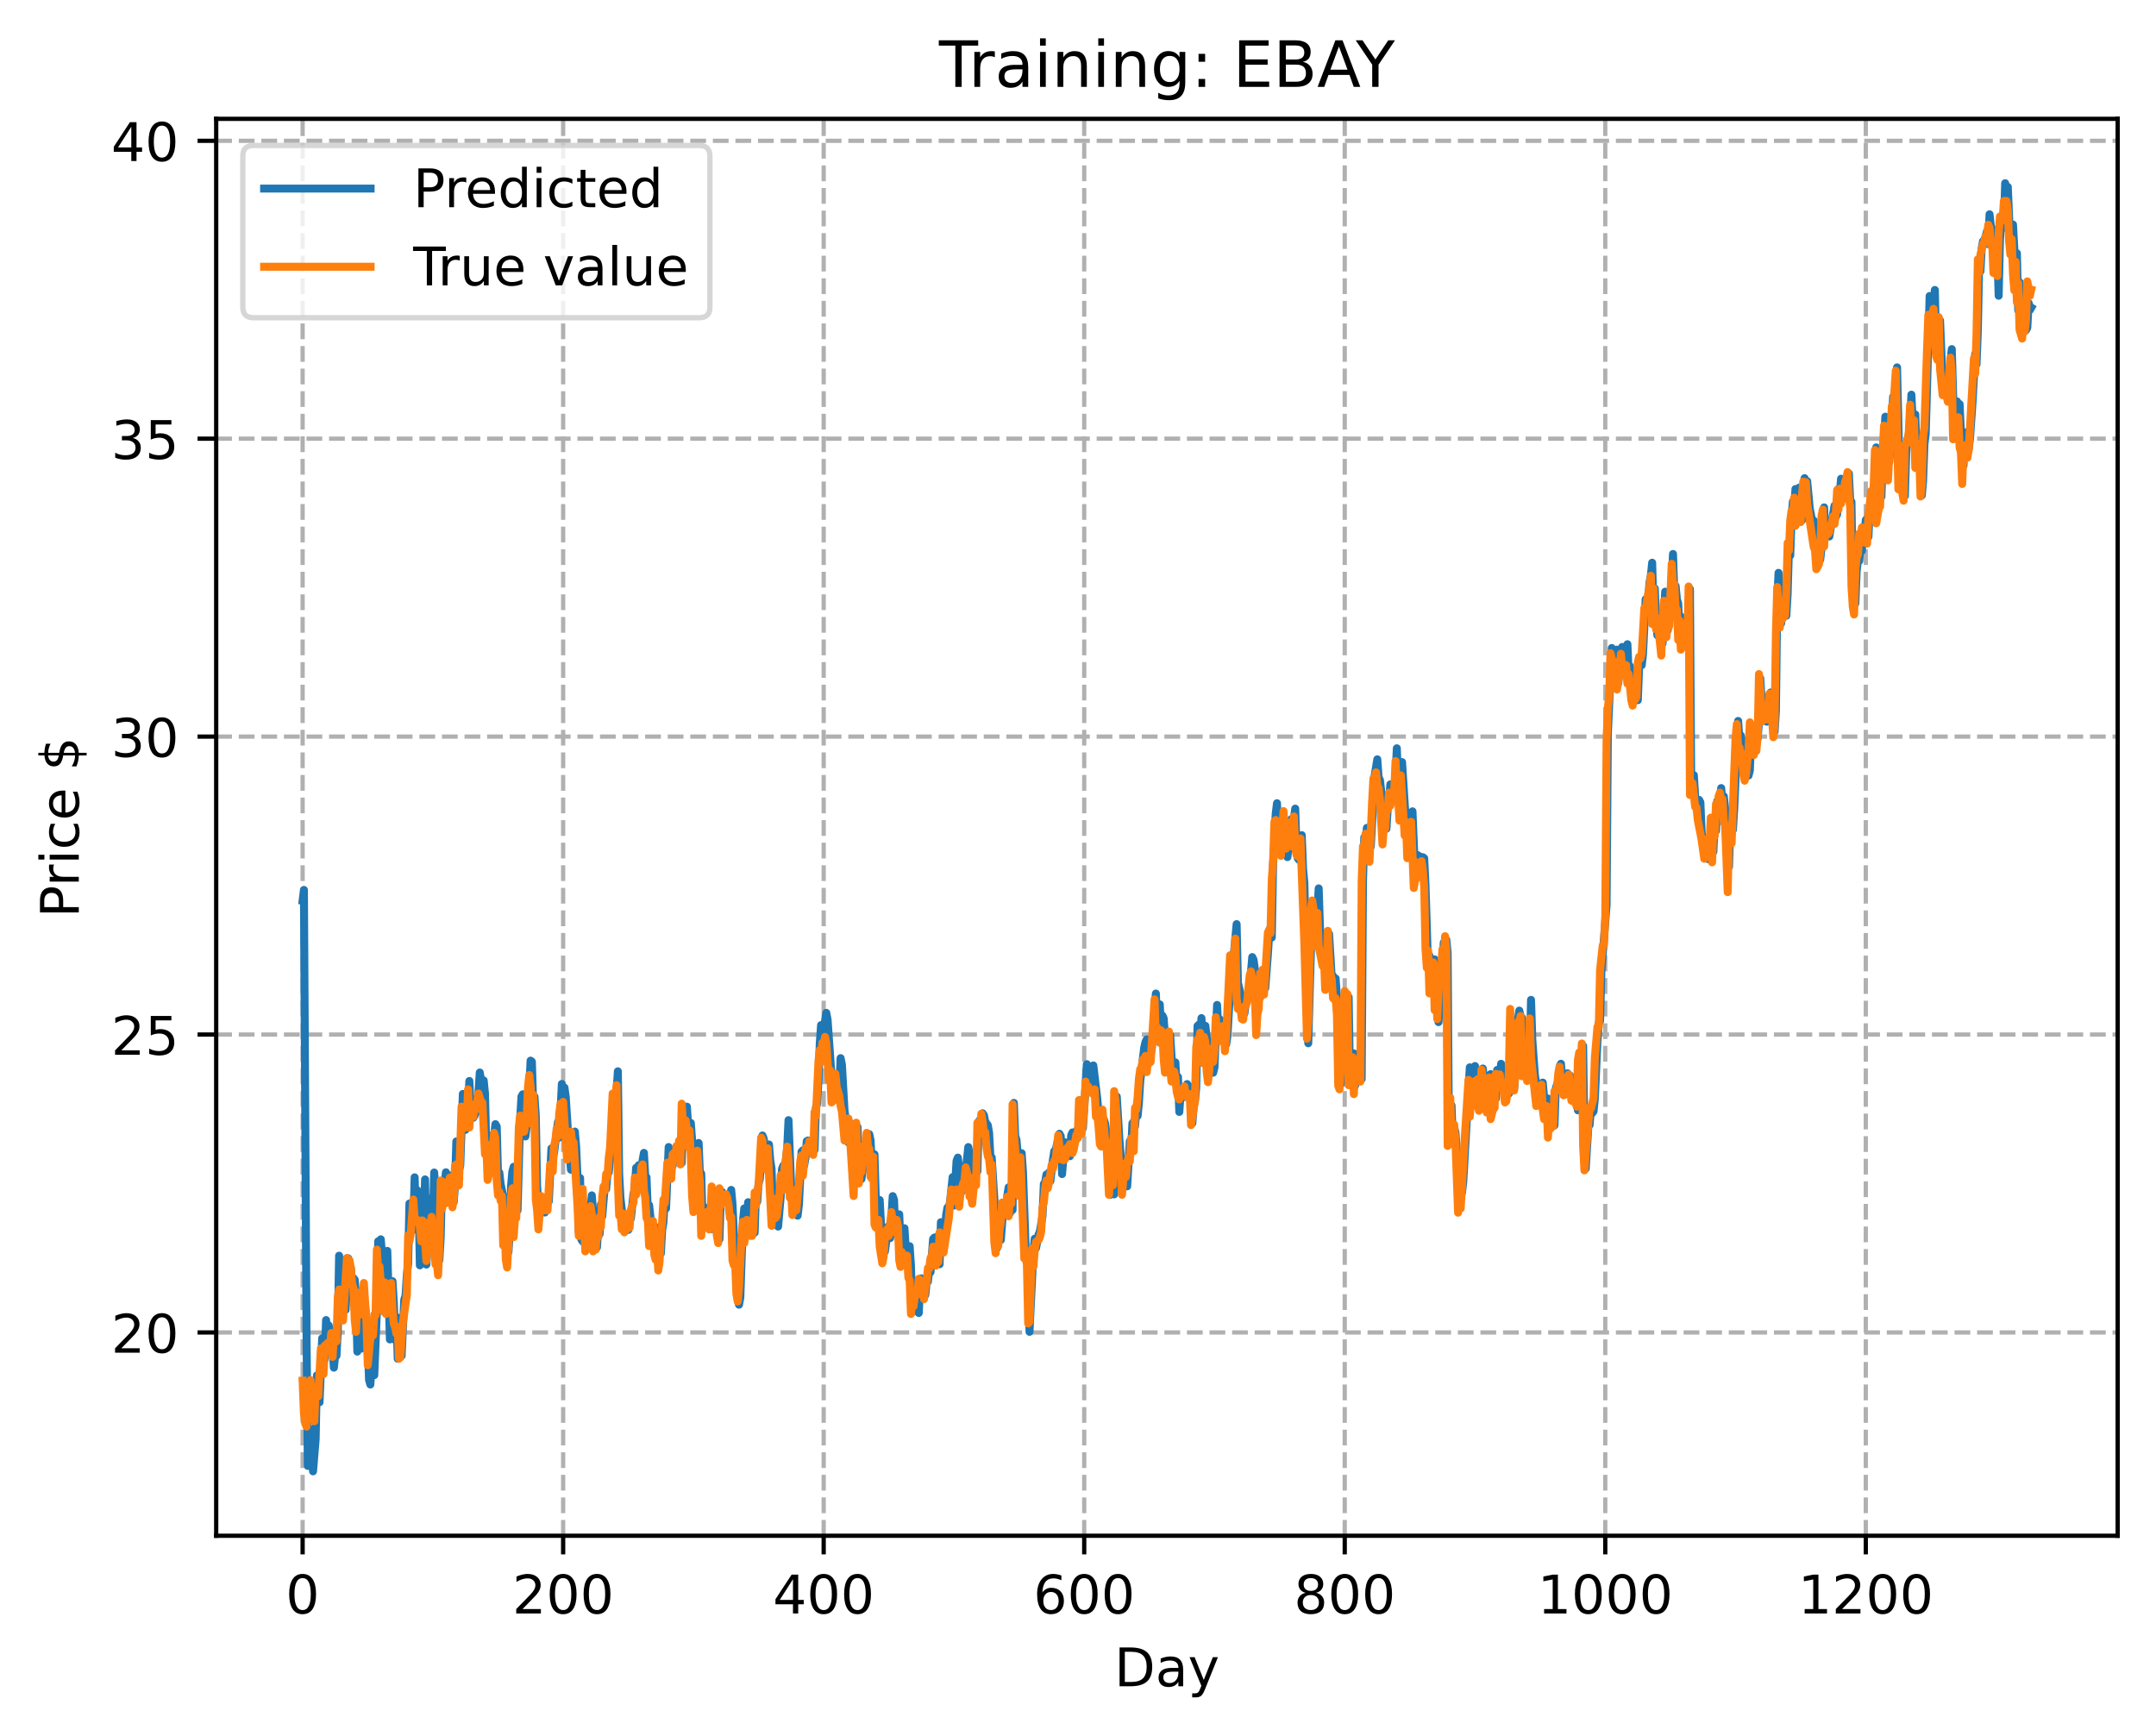 <?xml version="1.0" encoding="utf-8" standalone="no"?>
<!DOCTYPE svg PUBLIC "-//W3C//DTD SVG 1.1//EN"
  "http://www.w3.org/Graphics/SVG/1.1/DTD/svg11.dtd">
<!-- Created with matplotlib (https://matplotlib.org/) -->
<svg height="325.986pt" version="1.1" viewBox="0 0 404.923 325.986" width="404.923pt" xmlns="http://www.w3.org/2000/svg" xmlns:xlink="http://www.w3.org/1999/xlink">
 <defs>
  <style type="text/css">
*{stroke-linecap:butt;stroke-linejoin:round;}
  </style>
 </defs>
 <g id="figure_1">
  <g id="patch_1">
   <path d="M 0 325.986 
L 404.923 325.986 
L 404.923 0 
L 0 0 
z
" style="fill:#ffffff;"/>
  </g>
  <g id="axes_1">
   <g id="patch_2">
    <path d="M 40.603 288.43 
L 397.723 288.43 
L 397.723 22.318 
L 40.603 22.318 
z
" style="fill:#ffffff;"/>
   </g>
   <g id="matplotlib.axis_1">
    <g id="xtick_1">
     <g id="line2d_1">
      <path clip-path="url(#pb225ce18d4)" d="M 56.836 288.43 
L 56.836 22.318 
" style="fill:none;stroke:#b0b0b0;stroke-dasharray:2.96,1.28;stroke-dashoffset:0;stroke-width:0.8;"/>
     </g>
     <g id="line2d_2">
      <defs>
       <path d="M 0 0 
L 0 3.5 
" id="mb6d3bc9e4b" style="stroke:#000000;stroke-width:0.8;"/>
      </defs>
      <g>
       <use style="stroke:#000000;stroke-width:0.8;" x="56.836" xlink:href="#mb6d3bc9e4b" y="288.43"/>
      </g>
     </g>
     <g id="text_1">
      <!-- 0 -->
      <defs>
       <path d="M 31.781 66.406 
Q 24.172 66.406 20.328 58.906 
Q 16.5 51.422 16.5 36.375 
Q 16.5 21.391 20.328 13.891 
Q 24.172 6.391 31.781 6.391 
Q 39.453 6.391 43.281 13.891 
Q 47.125 21.391 47.125 36.375 
Q 47.125 51.422 43.281 58.906 
Q 39.453 66.406 31.781 66.406 
z
M 31.781 74.219 
Q 44.047 74.219 50.516 64.516 
Q 56.984 54.828 56.984 36.375 
Q 56.984 17.969 50.516 8.266 
Q 44.047 -1.422 31.781 -1.422 
Q 19.531 -1.422 13.062 8.266 
Q 6.594 17.969 6.594 36.375 
Q 6.594 54.828 13.062 64.516 
Q 19.531 74.219 31.781 74.219 
z
" id="DejaVuSans-48"/>
      </defs>
      <g transform="translate(53.655 303.029)scale(0.1 -0.1)">
       <use xlink:href="#DejaVuSans-48"/>
      </g>
     </g>
    </g>
    <g id="xtick_2">
     <g id="line2d_3">
      <path clip-path="url(#pb225ce18d4)" d="M 105.766 288.43 
L 105.766 22.318 
" style="fill:none;stroke:#b0b0b0;stroke-dasharray:2.96,1.28;stroke-dashoffset:0;stroke-width:0.8;"/>
     </g>
     <g id="line2d_4">
      <g>
       <use style="stroke:#000000;stroke-width:0.8;" x="105.766" xlink:href="#mb6d3bc9e4b" y="288.43"/>
      </g>
     </g>
     <g id="text_2">
      <!-- 200 -->
      <defs>
       <path d="M 19.188 8.297 
L 53.609 8.297 
L 53.609 0 
L 7.328 0 
L 7.328 8.297 
Q 12.938 14.109 22.625 23.891 
Q 32.328 33.688 34.812 36.531 
Q 39.547 41.844 41.422 45.531 
Q 43.312 49.219 43.312 52.781 
Q 43.312 58.594 39.234 62.25 
Q 35.156 65.922 28.609 65.922 
Q 23.969 65.922 18.812 64.312 
Q 13.672 62.703 7.812 59.422 
L 7.812 69.391 
Q 13.766 71.781 18.938 73 
Q 24.125 74.219 28.422 74.219 
Q 39.75 74.219 46.484 68.547 
Q 53.219 62.891 53.219 53.422 
Q 53.219 48.922 51.531 44.891 
Q 49.859 40.875 45.406 35.406 
Q 44.188 33.984 37.641 27.219 
Q 31.109 20.453 19.188 8.297 
z
" id="DejaVuSans-50"/>
      </defs>
      <g transform="translate(96.223 303.029)scale(0.1 -0.1)">
       <use xlink:href="#DejaVuSans-50"/>
       <use x="63.623" xlink:href="#DejaVuSans-48"/>
       <use x="127.246" xlink:href="#DejaVuSans-48"/>
      </g>
     </g>
    </g>
    <g id="xtick_3">
     <g id="line2d_5">
      <path clip-path="url(#pb225ce18d4)" d="M 154.697 288.43 
L 154.697 22.318 
" style="fill:none;stroke:#b0b0b0;stroke-dasharray:2.96,1.28;stroke-dashoffset:0;stroke-width:0.8;"/>
     </g>
     <g id="line2d_6">
      <g>
       <use style="stroke:#000000;stroke-width:0.8;" x="154.697" xlink:href="#mb6d3bc9e4b" y="288.43"/>
      </g>
     </g>
     <g id="text_3">
      <!-- 400 -->
      <defs>
       <path d="M 37.797 64.312 
L 12.891 25.391 
L 37.797 25.391 
z
M 35.203 72.906 
L 47.609 72.906 
L 47.609 25.391 
L 58.016 25.391 
L 58.016 17.188 
L 47.609 17.188 
L 47.609 0 
L 37.797 0 
L 37.797 17.188 
L 4.891 17.188 
L 4.891 26.703 
z
" id="DejaVuSans-52"/>
      </defs>
      <g transform="translate(145.153 303.029)scale(0.1 -0.1)">
       <use xlink:href="#DejaVuSans-52"/>
       <use x="63.623" xlink:href="#DejaVuSans-48"/>
       <use x="127.246" xlink:href="#DejaVuSans-48"/>
      </g>
     </g>
    </g>
    <g id="xtick_4">
     <g id="line2d_7">
      <path clip-path="url(#pb225ce18d4)" d="M 203.628 288.43 
L 203.628 22.318 
" style="fill:none;stroke:#b0b0b0;stroke-dasharray:2.96,1.28;stroke-dashoffset:0;stroke-width:0.8;"/>
     </g>
     <g id="line2d_8">
      <g>
       <use style="stroke:#000000;stroke-width:0.8;" x="203.628" xlink:href="#mb6d3bc9e4b" y="288.43"/>
      </g>
     </g>
     <g id="text_4">
      <!-- 600 -->
      <defs>
       <path d="M 33.016 40.375 
Q 26.375 40.375 22.484 35.828 
Q 18.609 31.297 18.609 23.391 
Q 18.609 15.531 22.484 10.953 
Q 26.375 6.391 33.016 6.391 
Q 39.656 6.391 43.531 10.953 
Q 47.406 15.531 47.406 23.391 
Q 47.406 31.297 43.531 35.828 
Q 39.656 40.375 33.016 40.375 
z
M 52.594 71.297 
L 52.594 62.312 
Q 48.875 64.062 45.094 64.984 
Q 41.312 65.922 37.594 65.922 
Q 27.828 65.922 22.672 59.328 
Q 17.531 52.734 16.797 39.406 
Q 19.672 43.656 24.016 45.922 
Q 28.375 48.188 33.594 48.188 
Q 44.578 48.188 50.953 41.516 
Q 57.328 34.859 57.328 23.391 
Q 57.328 12.156 50.688 5.359 
Q 44.047 -1.422 33.016 -1.422 
Q 20.359 -1.422 13.672 8.266 
Q 6.984 17.969 6.984 36.375 
Q 6.984 53.656 15.188 63.938 
Q 23.391 74.219 37.203 74.219 
Q 40.922 74.219 44.703 73.484 
Q 48.484 72.75 52.594 71.297 
z
" id="DejaVuSans-54"/>
      </defs>
      <g transform="translate(194.084 303.029)scale(0.1 -0.1)">
       <use xlink:href="#DejaVuSans-54"/>
       <use x="63.623" xlink:href="#DejaVuSans-48"/>
       <use x="127.246" xlink:href="#DejaVuSans-48"/>
      </g>
     </g>
    </g>
    <g id="xtick_5">
     <g id="line2d_9">
      <path clip-path="url(#pb225ce18d4)" d="M 252.558 288.43 
L 252.558 22.318 
" style="fill:none;stroke:#b0b0b0;stroke-dasharray:2.96,1.28;stroke-dashoffset:0;stroke-width:0.8;"/>
     </g>
     <g id="line2d_10">
      <g>
       <use style="stroke:#000000;stroke-width:0.8;" x="252.558" xlink:href="#mb6d3bc9e4b" y="288.43"/>
      </g>
     </g>
     <g id="text_5">
      <!-- 800 -->
      <defs>
       <path d="M 31.781 34.625 
Q 24.75 34.625 20.719 30.859 
Q 16.703 27.094 16.703 20.516 
Q 16.703 13.922 20.719 10.156 
Q 24.75 6.391 31.781 6.391 
Q 38.812 6.391 42.859 10.172 
Q 46.922 13.969 46.922 20.516 
Q 46.922 27.094 42.891 30.859 
Q 38.875 34.625 31.781 34.625 
z
M 21.922 38.812 
Q 15.578 40.375 12.031 44.719 
Q 8.5 49.078 8.5 55.328 
Q 8.5 64.062 14.719 69.141 
Q 20.953 74.219 31.781 74.219 
Q 42.672 74.219 48.875 69.141 
Q 55.078 64.062 55.078 55.328 
Q 55.078 49.078 51.531 44.719 
Q 48 40.375 41.703 38.812 
Q 48.828 37.156 52.797 32.312 
Q 56.781 27.484 56.781 20.516 
Q 56.781 9.906 50.312 4.234 
Q 43.844 -1.422 31.781 -1.422 
Q 19.734 -1.422 13.25 4.234 
Q 6.781 9.906 6.781 20.516 
Q 6.781 27.484 10.781 32.312 
Q 14.797 37.156 21.922 38.812 
z
M 18.312 54.391 
Q 18.312 48.734 21.844 45.562 
Q 25.391 42.391 31.781 42.391 
Q 38.141 42.391 41.719 45.562 
Q 45.312 48.734 45.312 54.391 
Q 45.312 60.062 41.719 63.234 
Q 38.141 66.406 31.781 66.406 
Q 25.391 66.406 21.844 63.234 
Q 18.312 60.062 18.312 54.391 
z
" id="DejaVuSans-56"/>
      </defs>
      <g transform="translate(243.015 303.029)scale(0.1 -0.1)">
       <use xlink:href="#DejaVuSans-56"/>
       <use x="63.623" xlink:href="#DejaVuSans-48"/>
       <use x="127.246" xlink:href="#DejaVuSans-48"/>
      </g>
     </g>
    </g>
    <g id="xtick_6">
     <g id="line2d_11">
      <path clip-path="url(#pb225ce18d4)" d="M 301.489 288.43 
L 301.489 22.318 
" style="fill:none;stroke:#b0b0b0;stroke-dasharray:2.96,1.28;stroke-dashoffset:0;stroke-width:0.8;"/>
     </g>
     <g id="line2d_12">
      <g>
       <use style="stroke:#000000;stroke-width:0.8;" x="301.489" xlink:href="#mb6d3bc9e4b" y="288.43"/>
      </g>
     </g>
     <g id="text_6">
      <!-- 1000 -->
      <defs>
       <path d="M 12.406 8.297 
L 28.516 8.297 
L 28.516 63.922 
L 10.984 60.406 
L 10.984 69.391 
L 28.422 72.906 
L 38.281 72.906 
L 38.281 8.297 
L 54.391 8.297 
L 54.391 0 
L 12.406 0 
z
" id="DejaVuSans-49"/>
      </defs>
      <g transform="translate(288.764 303.029)scale(0.1 -0.1)">
       <use xlink:href="#DejaVuSans-49"/>
       <use x="63.623" xlink:href="#DejaVuSans-48"/>
       <use x="127.246" xlink:href="#DejaVuSans-48"/>
       <use x="190.869" xlink:href="#DejaVuSans-48"/>
      </g>
     </g>
    </g>
    <g id="xtick_7">
     <g id="line2d_13">
      <path clip-path="url(#pb225ce18d4)" d="M 350.419 288.43 
L 350.419 22.318 
" style="fill:none;stroke:#b0b0b0;stroke-dasharray:2.96,1.28;stroke-dashoffset:0;stroke-width:0.8;"/>
     </g>
     <g id="line2d_14">
      <g>
       <use style="stroke:#000000;stroke-width:0.8;" x="350.419" xlink:href="#mb6d3bc9e4b" y="288.43"/>
      </g>
     </g>
     <g id="text_7">
      <!-- 1200 -->
      <g transform="translate(337.694 303.029)scale(0.1 -0.1)">
       <use xlink:href="#DejaVuSans-49"/>
       <use x="63.623" xlink:href="#DejaVuSans-50"/>
       <use x="127.246" xlink:href="#DejaVuSans-48"/>
       <use x="190.869" xlink:href="#DejaVuSans-48"/>
      </g>
     </g>
    </g>
    <g id="text_8">
     <!-- Day -->
     <defs>
      <path d="M 19.672 64.797 
L 19.672 8.109 
L 31.594 8.109 
Q 46.688 8.109 53.688 14.938 
Q 60.688 21.781 60.688 36.531 
Q 60.688 51.172 53.688 57.984 
Q 46.688 64.797 31.594 64.797 
z
M 9.812 72.906 
L 30.078 72.906 
Q 51.266 72.906 61.172 64.094 
Q 71.094 55.281 71.094 36.531 
Q 71.094 17.672 61.125 8.828 
Q 51.172 0 30.078 0 
L 9.812 0 
z
" id="DejaVuSans-68"/>
      <path d="M 34.281 27.484 
Q 23.391 27.484 19.188 25 
Q 14.984 22.516 14.984 16.5 
Q 14.984 11.719 18.141 8.906 
Q 21.297 6.109 26.703 6.109 
Q 34.188 6.109 38.703 11.406 
Q 43.219 16.703 43.219 25.484 
L 43.219 27.484 
z
M 52.203 31.203 
L 52.203 0 
L 43.219 0 
L 43.219 8.297 
Q 40.141 3.328 35.547 0.953 
Q 30.953 -1.422 24.312 -1.422 
Q 15.922 -1.422 10.953 3.297 
Q 6 8.016 6 15.922 
Q 6 25.141 12.172 29.828 
Q 18.359 34.516 30.609 34.516 
L 43.219 34.516 
L 43.219 35.406 
Q 43.219 41.609 39.141 45 
Q 35.062 48.391 27.688 48.391 
Q 23 48.391 18.547 47.266 
Q 14.109 46.141 10.016 43.891 
L 10.016 52.203 
Q 14.938 54.109 19.578 55.047 
Q 24.219 56 28.609 56 
Q 40.484 56 46.344 49.844 
Q 52.203 43.703 52.203 31.203 
z
" id="DejaVuSans-97"/>
      <path d="M 32.172 -5.078 
Q 28.375 -14.844 24.75 -17.812 
Q 21.141 -20.797 15.094 -20.797 
L 7.906 -20.797 
L 7.906 -13.281 
L 13.188 -13.281 
Q 16.891 -13.281 18.938 -11.516 
Q 21 -9.766 23.484 -3.219 
L 25.094 0.875 
L 2.984 54.688 
L 12.5 54.688 
L 29.594 11.922 
L 46.688 54.688 
L 56.203 54.688 
z
" id="DejaVuSans-121"/>
     </defs>
     <g transform="translate(209.29 316.707)scale(0.1 -0.1)">
      <use xlink:href="#DejaVuSans-68"/>
      <use x="77.002" xlink:href="#DejaVuSans-97"/>
      <use x="138.281" xlink:href="#DejaVuSans-121"/>
     </g>
    </g>
   </g>
   <g id="matplotlib.axis_2">
    <g id="ytick_1">
     <g id="line2d_15">
      <path clip-path="url(#pb225ce18d4)" d="M 40.603 250.251 
L 397.723 250.251 
" style="fill:none;stroke:#b0b0b0;stroke-dasharray:2.96,1.28;stroke-dashoffset:0;stroke-width:0.8;"/>
     </g>
     <g id="line2d_16">
      <defs>
       <path d="M 0 0 
L -3.5 0 
" id="mcb5c7ef60e" style="stroke:#000000;stroke-width:0.8;"/>
      </defs>
      <g>
       <use style="stroke:#000000;stroke-width:0.8;" x="40.603" xlink:href="#mcb5c7ef60e" y="250.251"/>
      </g>
     </g>
     <g id="text_9">
      <!-- 20 -->
      <g transform="translate(20.878 254.05)scale(0.1 -0.1)">
       <use xlink:href="#DejaVuSans-50"/>
       <use x="63.623" xlink:href="#DejaVuSans-48"/>
      </g>
     </g>
    </g>
    <g id="ytick_2">
     <g id="line2d_17">
      <path clip-path="url(#pb225ce18d4)" d="M 40.603 194.298 
L 397.723 194.298 
" style="fill:none;stroke:#b0b0b0;stroke-dasharray:2.96,1.28;stroke-dashoffset:0;stroke-width:0.8;"/>
     </g>
     <g id="line2d_18">
      <g>
       <use style="stroke:#000000;stroke-width:0.8;" x="40.603" xlink:href="#mcb5c7ef60e" y="194.298"/>
      </g>
     </g>
     <g id="text_10">
      <!-- 25 -->
      <defs>
       <path d="M 10.797 72.906 
L 49.516 72.906 
L 49.516 64.594 
L 19.828 64.594 
L 19.828 46.734 
Q 21.969 47.469 24.109 47.828 
Q 26.266 48.188 28.422 48.188 
Q 40.625 48.188 47.75 41.5 
Q 54.891 34.812 54.891 23.391 
Q 54.891 11.625 47.562 5.094 
Q 40.234 -1.422 26.906 -1.422 
Q 22.312 -1.422 17.547 -0.641 
Q 12.797 0.141 7.719 1.703 
L 7.719 11.625 
Q 12.109 9.234 16.797 8.062 
Q 21.484 6.891 26.703 6.891 
Q 35.156 6.891 40.078 11.328 
Q 45.016 15.766 45.016 23.391 
Q 45.016 31 40.078 35.438 
Q 35.156 39.891 26.703 39.891 
Q 22.75 39.891 18.812 39.016 
Q 14.891 38.141 10.797 36.281 
z
" id="DejaVuSans-53"/>
      </defs>
      <g transform="translate(20.878 198.098)scale(0.1 -0.1)">
       <use xlink:href="#DejaVuSans-50"/>
       <use x="63.623" xlink:href="#DejaVuSans-53"/>
      </g>
     </g>
    </g>
    <g id="ytick_3">
     <g id="line2d_19">
      <path clip-path="url(#pb225ce18d4)" d="M 40.603 138.346 
L 397.723 138.346 
" style="fill:none;stroke:#b0b0b0;stroke-dasharray:2.96,1.28;stroke-dashoffset:0;stroke-width:0.8;"/>
     </g>
     <g id="line2d_20">
      <g>
       <use style="stroke:#000000;stroke-width:0.8;" x="40.603" xlink:href="#mcb5c7ef60e" y="138.346"/>
      </g>
     </g>
     <g id="text_11">
      <!-- 30 -->
      <defs>
       <path d="M 40.578 39.312 
Q 47.656 37.797 51.625 33 
Q 55.609 28.219 55.609 21.188 
Q 55.609 10.406 48.188 4.484 
Q 40.766 -1.422 27.094 -1.422 
Q 22.516 -1.422 17.656 -0.516 
Q 12.797 0.391 7.625 2.203 
L 7.625 11.719 
Q 11.719 9.328 16.594 8.109 
Q 21.484 6.891 26.812 6.891 
Q 36.078 6.891 40.938 10.547 
Q 45.797 14.203 45.797 21.188 
Q 45.797 27.641 41.281 31.266 
Q 36.766 34.906 28.719 34.906 
L 20.219 34.906 
L 20.219 43.016 
L 29.109 43.016 
Q 36.375 43.016 40.234 45.922 
Q 44.094 48.828 44.094 54.297 
Q 44.094 59.906 40.109 62.906 
Q 36.141 65.922 28.719 65.922 
Q 24.656 65.922 20.016 65.031 
Q 15.375 64.156 9.812 62.312 
L 9.812 71.094 
Q 15.438 72.656 20.344 73.438 
Q 25.25 74.219 29.594 74.219 
Q 40.828 74.219 47.359 69.109 
Q 53.906 64.016 53.906 55.328 
Q 53.906 49.266 50.438 45.094 
Q 46.969 40.922 40.578 39.312 
z
" id="DejaVuSans-51"/>
      </defs>
      <g transform="translate(20.878 142.145)scale(0.1 -0.1)">
       <use xlink:href="#DejaVuSans-51"/>
       <use x="63.623" xlink:href="#DejaVuSans-48"/>
      </g>
     </g>
    </g>
    <g id="ytick_4">
     <g id="line2d_21">
      <path clip-path="url(#pb225ce18d4)" d="M 40.603 82.393 
L 397.723 82.393 
" style="fill:none;stroke:#b0b0b0;stroke-dasharray:2.96,1.28;stroke-dashoffset:0;stroke-width:0.8;"/>
     </g>
     <g id="line2d_22">
      <g>
       <use style="stroke:#000000;stroke-width:0.8;" x="40.603" xlink:href="#mcb5c7ef60e" y="82.393"/>
      </g>
     </g>
     <g id="text_12">
      <!-- 35 -->
      <g transform="translate(20.878 86.193)scale(0.1 -0.1)">
       <use xlink:href="#DejaVuSans-51"/>
       <use x="63.623" xlink:href="#DejaVuSans-53"/>
      </g>
     </g>
    </g>
    <g id="ytick_5">
     <g id="line2d_23">
      <path clip-path="url(#pb225ce18d4)" d="M 40.603 26.441 
L 397.723 26.441 
" style="fill:none;stroke:#b0b0b0;stroke-dasharray:2.96,1.28;stroke-dashoffset:0;stroke-width:0.8;"/>
     </g>
     <g id="line2d_24">
      <g>
       <use style="stroke:#000000;stroke-width:0.8;" x="40.603" xlink:href="#mcb5c7ef60e" y="26.441"/>
      </g>
     </g>
     <g id="text_13">
      <!-- 40 -->
      <g transform="translate(20.878 30.24)scale(0.1 -0.1)">
       <use xlink:href="#DejaVuSans-52"/>
       <use x="63.623" xlink:href="#DejaVuSans-48"/>
      </g>
     </g>
    </g>
    <g id="text_14">
     <!-- Price $ -->
     <defs>
      <path d="M 19.672 64.797 
L 19.672 37.406 
L 32.078 37.406 
Q 38.969 37.406 42.719 40.969 
Q 46.484 44.531 46.484 51.125 
Q 46.484 57.672 42.719 61.234 
Q 38.969 64.797 32.078 64.797 
z
M 9.812 72.906 
L 32.078 72.906 
Q 44.344 72.906 50.609 67.359 
Q 56.891 61.812 56.891 51.125 
Q 56.891 40.328 50.609 34.812 
Q 44.344 29.297 32.078 29.297 
L 19.672 29.297 
L 19.672 0 
L 9.812 0 
z
" id="DejaVuSans-80"/>
      <path d="M 41.109 46.297 
Q 39.594 47.172 37.812 47.578 
Q 36.031 48 33.891 48 
Q 26.266 48 22.188 43.047 
Q 18.109 38.094 18.109 28.812 
L 18.109 0 
L 9.078 0 
L 9.078 54.688 
L 18.109 54.688 
L 18.109 46.188 
Q 20.953 51.172 25.484 53.578 
Q 30.031 56 36.531 56 
Q 37.453 56 38.578 55.875 
Q 39.703 55.766 41.062 55.516 
z
" id="DejaVuSans-114"/>
      <path d="M 9.422 54.688 
L 18.406 54.688 
L 18.406 0 
L 9.422 0 
z
M 9.422 75.984 
L 18.406 75.984 
L 18.406 64.594 
L 9.422 64.594 
z
" id="DejaVuSans-105"/>
      <path d="M 48.781 52.594 
L 48.781 44.188 
Q 44.969 46.297 41.141 47.344 
Q 37.312 48.391 33.406 48.391 
Q 24.656 48.391 19.812 42.844 
Q 14.984 37.312 14.984 27.297 
Q 14.984 17.281 19.812 11.734 
Q 24.656 6.203 33.406 6.203 
Q 37.312 6.203 41.141 7.25 
Q 44.969 8.297 48.781 10.406 
L 48.781 2.094 
Q 45.016 0.344 40.984 -0.531 
Q 36.969 -1.422 32.422 -1.422 
Q 20.062 -1.422 12.781 6.344 
Q 5.516 14.109 5.516 27.297 
Q 5.516 40.672 12.859 48.328 
Q 20.219 56 33.016 56 
Q 37.156 56 41.109 55.141 
Q 45.062 54.297 48.781 52.594 
z
" id="DejaVuSans-99"/>
      <path d="M 56.203 29.594 
L 56.203 25.203 
L 14.891 25.203 
Q 15.484 15.922 20.484 11.062 
Q 25.484 6.203 34.422 6.203 
Q 39.594 6.203 44.453 7.469 
Q 49.312 8.734 54.109 11.281 
L 54.109 2.781 
Q 49.266 0.734 44.188 -0.344 
Q 39.109 -1.422 33.891 -1.422 
Q 20.797 -1.422 13.156 6.188 
Q 5.516 13.812 5.516 26.812 
Q 5.516 40.234 12.766 48.109 
Q 20.016 56 32.328 56 
Q 43.359 56 49.781 48.891 
Q 56.203 41.797 56.203 29.594 
z
M 47.219 32.234 
Q 47.125 39.594 43.094 43.984 
Q 39.062 48.391 32.422 48.391 
Q 24.906 48.391 20.391 44.141 
Q 15.875 39.891 15.188 32.172 
z
" id="DejaVuSans-101"/>
      <path id="DejaVuSans-32"/>
      <path d="M 33.797 -14.703 
L 28.906 -14.703 
L 28.859 0 
Q 23.734 0.094 18.609 1.188 
Q 13.484 2.297 8.297 4.5 
L 8.297 13.281 
Q 13.281 10.156 18.375 8.562 
Q 23.484 6.984 28.906 6.938 
L 28.906 29.203 
Q 18.109 30.953 13.203 35.156 
Q 8.297 39.359 8.297 46.688 
Q 8.297 54.641 13.625 59.219 
Q 18.953 63.812 28.906 64.5 
L 28.906 75.984 
L 33.797 75.984 
L 33.797 64.656 
Q 38.328 64.453 42.578 63.688 
Q 46.828 62.938 50.875 61.625 
L 50.875 53.078 
Q 46.828 55.125 42.547 56.25 
Q 38.281 57.375 33.797 57.562 
L 33.797 36.719 
Q 44.875 35.016 50.094 30.609 
Q 55.328 26.219 55.328 18.609 
Q 55.328 10.359 49.781 5.594 
Q 44.234 0.828 33.797 0.094 
z
M 28.906 37.594 
L 28.906 57.625 
Q 23.25 56.984 20.266 54.391 
Q 17.281 51.812 17.281 47.516 
Q 17.281 43.312 20.031 40.969 
Q 22.797 38.625 28.906 37.594 
z
M 33.797 28.219 
L 33.797 7.078 
Q 39.984 7.906 43.141 10.594 
Q 46.297 13.281 46.297 17.672 
Q 46.297 21.969 43.281 24.5 
Q 40.281 27.047 33.797 28.219 
z
" id="DejaVuSans-36"/>
     </defs>
     <g transform="translate(14.798 172.342)rotate(-90)scale(0.1 -0.1)">
      <use xlink:href="#DejaVuSans-80"/>
      <use x="58.553" xlink:href="#DejaVuSans-114"/>
      <use x="99.666" xlink:href="#DejaVuSans-105"/>
      <use x="127.449" xlink:href="#DejaVuSans-99"/>
      <use x="182.43" xlink:href="#DejaVuSans-101"/>
      <use x="243.953" xlink:href="#DejaVuSans-32"/>
      <use x="275.74" xlink:href="#DejaVuSans-36"/>
     </g>
    </g>
   </g>
   <g id="line2d_25">
    <path clip-path="url(#pb225ce18d4)" d="M 56.836 169.148 
L 57.081 167.139 
L 57.57 250.772 
L 57.814 275.319 
L 58.059 268.306 
L 58.304 272.667 
L 58.548 273.05 
L 58.793 276.334 
L 59.282 270.342 
L 59.527 258.305 
L 60.016 263.362 
L 60.506 251.352 
L 60.75 255.985 
L 60.995 255.253 
L 61.24 247.927 
L 61.484 252.565 
L 61.729 248.923 
L 61.974 251.143 
L 62.218 249.716 
L 62.708 256.863 
L 62.952 254.495 
L 63.197 254.63 
L 63.441 249.779 
L 63.686 235.837 
L 63.931 238.451 
L 64.175 245.751 
L 64.42 244.619 
L 64.665 245.074 
L 64.909 245.998 
L 65.399 236.339 
L 65.643 238.571 
L 65.888 238.114 
L 66.133 241.228 
L 66.377 240.04 
L 66.622 240.363 
L 66.867 243.364 
L 67.111 253.847 
L 67.356 243.512 
L 67.601 252.013 
L 67.845 253.298 
L 68.09 249.945 
L 68.335 251.2 
L 68.579 245.331 
L 69.069 252.494 
L 69.313 259.182 
L 69.558 260.031 
L 70.047 252.425 
L 70.292 258.277 
L 70.781 246.237 
L 71.026 233.13 
L 71.27 235.635 
L 71.515 232.758 
L 71.76 235.742 
L 72.004 245.926 
L 72.249 244.744 
L 72.494 241.294 
L 72.738 234.93 
L 73.228 251.564 
L 73.472 243.491 
L 73.717 240.627 
L 73.962 244.596 
L 74.206 251.67 
L 74.451 247.351 
L 74.696 255.192 
L 74.94 248.648 
L 75.185 250.474 
L 75.429 254.651 
L 75.919 244.109 
L 76.163 243.373 
L 76.408 239.426 
L 76.653 237.341 
L 76.897 226.035 
L 77.142 230.962 
L 77.387 231.128 
L 77.631 230.009 
L 77.876 221.117 
L 78.121 229.598 
L 78.365 223.546 
L 78.61 225.155 
L 78.855 237.649 
L 79.099 227.953 
L 79.344 229.414 
L 79.589 230.168 
L 79.833 221.512 
L 80.078 237.505 
L 80.323 233.781 
L 80.567 227.912 
L 80.812 225.103 
L 81.056 228.939 
L 81.301 229.062 
L 81.546 220.215 
L 81.79 223.87 
L 82.035 235.992 
L 82.28 237.329 
L 82.524 236.61 
L 82.769 232.364 
L 83.014 221.86 
L 83.258 224.776 
L 83.748 220.174 
L 83.992 222.945 
L 84.237 224.416 
L 84.726 220.759 
L 84.971 224.844 
L 85.216 225.767 
L 85.46 222.443 
L 85.705 214.374 
L 86.194 219.806 
L 86.439 218.967 
L 86.928 205.456 
L 87.173 210.505 
L 87.417 212.19 
L 87.662 208.602 
L 87.907 207.588 
L 88.151 203.022 
L 88.396 208.103 
L 88.641 206.476 
L 88.885 209.935 
L 89.13 209.539 
L 89.375 206.59 
L 89.619 208.806 
L 90.109 201.433 
L 90.353 202.933 
L 90.598 203.716 
L 90.843 202.92 
L 91.087 205.397 
L 91.332 215.454 
L 91.577 213.174 
L 91.821 217.735 
L 92.066 219.968 
L 92.555 213.176 
L 92.8 213.425 
L 93.044 211.134 
L 93.289 211.564 
L 93.534 220.583 
L 93.778 220.229 
L 94.023 222.385 
L 94.512 224.751 
L 94.757 233.258 
L 95.002 228.109 
L 95.491 235.156 
L 95.736 231.445 
L 95.98 222.763 
L 96.225 220.024 
L 96.47 219.14 
L 96.714 226.764 
L 96.959 226.135 
L 97.204 227.318 
L 97.693 210.145 
L 97.938 205.939 
L 98.182 205.522 
L 98.427 211.536 
L 98.672 213.441 
L 99.161 209.614 
L 99.65 199.204 
L 99.895 199.401 
L 100.139 207.456 
L 100.384 205.975 
L 100.629 209.554 
L 100.873 222.694 
L 101.118 226.882 
L 101.363 227.245 
L 101.607 227.301 
L 101.852 225.621 
L 102.097 227.216 
L 102.341 227.721 
L 102.586 224.959 
L 102.831 225.937 
L 103.075 225.632 
L 103.565 215.689 
L 103.809 216.379 
L 104.054 216.59 
L 104.788 210.734 
L 105.032 213.638 
L 105.522 203.582 
L 105.766 206.631 
L 106.011 204.267 
L 106.256 206.038 
L 106.745 213.758 
L 107.234 219.688 
L 107.479 215.842 
L 107.724 215.718 
L 107.968 212.527 
L 108.213 215.39 
L 108.458 221.147 
L 108.702 231.383 
L 108.947 221.241 
L 109.192 232.804 
L 109.436 233.169 
L 109.681 228.682 
L 109.926 230.786 
L 110.17 234.205 
L 110.415 231.501 
L 110.66 232.298 
L 110.904 227.197 
L 111.149 224.506 
L 111.393 227.707 
L 111.638 232.84 
L 111.883 231.111 
L 112.127 234.242 
L 112.372 230.012 
L 112.617 231.776 
L 112.861 226.213 
L 113.106 228.481 
L 113.595 222.691 
L 113.84 223.322 
L 114.085 220.507 
L 114.329 220.221 
L 114.574 217.77 
L 115.308 205.533 
L 115.553 208.706 
L 116.042 201.206 
L 116.287 220.45 
L 116.531 225.026 
L 117.02 229.102 
L 117.265 228.49 
L 117.51 230.832 
L 117.754 229.424 
L 117.999 230.991 
L 118.244 229.153 
L 118.488 228.851 
L 118.978 224.184 
L 119.222 223.513 
L 119.467 219.329 
L 119.712 222.594 
L 119.956 218.844 
L 120.446 220.995 
L 120.69 217.914 
L 120.935 216.529 
L 121.18 220.807 
L 121.424 221.109 
L 121.669 227.648 
L 121.914 226.344 
L 122.158 228.591 
L 122.403 233.329 
L 122.648 231.023 
L 122.892 230.246 
L 123.137 234.24 
L 123.381 236.026 
L 123.626 234.013 
L 123.871 235.123 
L 124.115 235.439 
L 124.36 231.023 
L 124.605 229.573 
L 124.849 225.063 
L 125.094 226.965 
L 125.583 215.428 
L 125.828 216.188 
L 126.317 218.978 
L 126.807 215.901 
L 127.051 217.877 
L 127.296 215.818 
L 127.541 216.104 
L 127.785 215.779 
L 128.03 218.425 
L 128.275 208.517 
L 128.519 211.104 
L 128.764 210.862 
L 129.008 207.845 
L 129.253 211.579 
L 129.498 213.517 
L 129.742 210.904 
L 129.987 214.192 
L 130.476 223.092 
L 130.721 221.146 
L 130.966 216.068 
L 131.21 214.668 
L 131.455 220.661 
L 131.7 220.415 
L 131.944 229.339 
L 132.189 227.945 
L 132.434 227.301 
L 132.678 229.05 
L 132.923 229.385 
L 133.168 226.687 
L 133.412 228.069 
L 133.657 230.83 
L 133.902 224.711 
L 134.146 223.67 
L 134.391 225.623 
L 134.636 225.709 
L 134.88 230.751 
L 135.125 232.748 
L 135.369 224.464 
L 135.614 223.862 
L 135.859 225.89 
L 136.103 225.206 
L 136.348 225.525 
L 136.593 224.487 
L 136.837 225.682 
L 137.082 224.947 
L 137.327 223.482 
L 137.571 226.116 
L 137.816 231.456 
L 138.305 234.783 
L 138.55 243.897 
L 138.795 245.039 
L 139.039 243.721 
L 139.529 229.357 
L 139.773 226.964 
L 140.018 229.737 
L 140.263 228.845 
L 140.507 225.789 
L 140.752 226.625 
L 140.996 230.389 
L 141.241 231.872 
L 141.486 231.456 
L 141.73 231.518 
L 141.975 224.214 
L 142.22 225.684 
L 142.464 222.278 
L 142.709 221.421 
L 143.198 213.26 
L 143.443 213.88 
L 143.688 216.158 
L 143.932 216.719 
L 144.177 216.046 
L 144.422 214.949 
L 144.666 217.946 
L 144.911 219.551 
L 145.156 227.387 
L 145.4 226.418 
L 145.645 226.427 
L 146.134 230.364 
L 146.624 224.709 
L 146.868 219.543 
L 147.113 218.93 
L 147.357 220.073 
L 147.847 215.591 
L 148.091 210.375 
L 148.581 222.696 
L 148.825 222.654 
L 149.07 226.01 
L 149.315 225.457 
L 149.804 228.319 
L 150.049 226.217 
L 150.538 216.317 
L 150.783 216.046 
L 151.027 218.89 
L 151.272 217.551 
L 151.517 214.331 
L 151.761 214.194 
L 152.006 214.656 
L 152.251 214.391 
L 152.495 214.649 
L 152.74 214.648 
L 152.984 215.954 
L 153.229 208.057 
L 153.474 207.231 
L 153.718 202.869 
L 153.963 195.938 
L 154.208 192.521 
L 154.452 196.306 
L 154.697 193.367 
L 155.186 190.23 
L 155.431 191.533 
L 156.165 202.015 
L 156.41 205.153 
L 156.654 205.665 
L 156.899 202.951 
L 157.144 201.98 
L 157.388 202.332 
L 157.633 203.85 
L 157.878 198.733 
L 158.122 199.97 
L 158.612 208.658 
L 158.856 210.097 
L 159.101 213.693 
L 159.345 214.565 
L 159.59 210.852 
L 160.079 215.643 
L 160.324 216.708 
L 160.569 219.188 
L 160.813 216.134 
L 161.058 211.672 
L 161.303 218.475 
L 161.547 219.648 
L 161.792 221.435 
L 162.526 216.338 
L 162.771 213.698 
L 163.015 214.531 
L 163.26 213.016 
L 163.505 214.171 
L 163.749 219.04 
L 163.994 217.07 
L 164.239 216.797 
L 164.483 225.108 
L 164.972 226.373 
L 165.217 225.38 
L 165.462 229.933 
L 165.951 233.899 
L 166.196 235.058 
L 166.685 231.444 
L 166.93 230.224 
L 167.174 232.542 
L 167.664 224.646 
L 167.908 225.336 
L 168.153 231.434 
L 168.398 230.621 
L 168.642 231.171 
L 168.887 228.07 
L 169.132 233.589 
L 169.376 236.102 
L 169.866 230.678 
L 170.11 234.497 
L 170.355 235.977 
L 170.6 234.168 
L 170.844 234.053 
L 171.089 237.731 
L 171.333 246.426 
L 171.578 243.925 
L 171.823 245.712 
L 172.067 245.66 
L 172.312 243.522 
L 172.557 246.594 
L 172.801 241.347 
L 173.046 240.09 
L 173.291 241.833 
L 173.535 241.256 
L 173.78 243.224 
L 174.025 240.946 
L 174.269 240.742 
L 174.514 238.599 
L 174.759 238.925 
L 175.248 232.699 
L 175.493 232.424 
L 175.737 233.905 
L 175.982 236.292 
L 176.227 232.082 
L 176.471 237.442 
L 176.716 229.54 
L 176.96 231.112 
L 177.205 233.85 
L 177.45 232.066 
L 177.694 228.217 
L 177.939 226.81 
L 178.184 226.881 
L 178.428 225.737 
L 178.918 221.072 
L 179.162 226.425 
L 179.652 218.022 
L 179.896 217.414 
L 180.141 219.376 
L 180.386 222.542 
L 180.63 223.783 
L 181.12 222.457 
L 181.854 215.432 
L 182.098 216.838 
L 182.343 220.077 
L 182.588 220.218 
L 182.832 222.005 
L 183.077 222.073 
L 183.321 219.249 
L 183.566 219.993 
L 183.811 210.698 
L 184.055 210.305 
L 184.3 211.408 
L 184.545 209.092 
L 184.789 209.438 
L 185.034 210.659 
L 185.523 211.338 
L 185.768 212.791 
L 186.013 217.369 
L 186.257 217.39 
L 186.747 225.157 
L 186.991 232.46 
L 187.236 234.442 
L 187.481 230.12 
L 187.725 232.597 
L 187.97 232.891 
L 188.459 226.486 
L 188.704 228.122 
L 188.948 227.769 
L 189.193 224.477 
L 189.438 222.99 
L 189.682 227.817 
L 189.927 225.681 
L 190.172 227.24 
L 190.416 207.136 
L 190.661 213.296 
L 190.906 214.057 
L 191.64 222.403 
L 191.884 216.589 
L 192.129 220.093 
L 192.618 234.206 
L 192.863 236.748 
L 193.108 237.393 
L 193.352 250.131 
L 194.086 234.985 
L 194.331 232.647 
L 194.575 234.41 
L 195.065 231.838 
L 195.309 231.241 
L 195.799 228.385 
L 196.043 222.363 
L 196.288 222.044 
L 196.533 220.6 
L 196.777 220.926 
L 197.022 220.196 
L 197.267 221.822 
L 197.756 217.797 
L 198.001 216.199 
L 198.245 216.061 
L 198.979 212.935 
L 199.224 213.393 
L 199.469 220.506 
L 199.958 214.522 
L 200.203 216.3 
L 200.447 215.767 
L 200.692 216.019 
L 200.936 217.15 
L 201.181 213.218 
L 201.426 212.687 
L 201.67 214.464 
L 201.915 214.524 
L 202.16 212.391 
L 202.404 212.213 
L 202.649 212.994 
L 202.894 206.633 
L 203.138 210.471 
L 203.383 211.872 
L 203.872 204.285 
L 204.117 199.863 
L 204.362 204.2 
L 204.606 202.038 
L 204.851 202.015 
L 205.34 200.106 
L 206.074 206.299 
L 206.808 214.543 
L 207.053 213.803 
L 207.297 210.208 
L 207.542 210.983 
L 207.787 212.713 
L 208.276 219.505 
L 208.521 224.408 
L 209.01 221.291 
L 209.255 224.317 
L 209.499 207.316 
L 209.744 205.964 
L 210.233 213.948 
L 210.967 223.132 
L 211.212 222.886 
L 211.457 220.234 
L 211.701 222.806 
L 212.191 214.332 
L 212.435 216.111 
L 212.68 210.983 
L 212.924 210.639 
L 213.169 211.581 
L 213.414 208.751 
L 213.658 209.587 
L 213.903 207.135 
L 214.148 203.087 
L 214.882 196.821 
L 215.126 195.742 
L 215.371 195.219 
L 215.616 198.072 
L 215.86 195.982 
L 216.105 198.143 
L 216.35 196.666 
L 216.839 190.037 
L 217.084 186.599 
L 217.328 191.761 
L 217.573 189.049 
L 217.818 188.64 
L 218.062 193.593 
L 218.307 190.737 
L 218.551 191.247 
L 219.041 198.116 
L 219.285 199.231 
L 219.53 197.417 
L 219.775 194.42 
L 220.264 202.086 
L 220.509 201.192 
L 220.753 199.534 
L 220.998 204.172 
L 221.243 202.273 
L 221.487 208.832 
L 221.732 205.343 
L 221.977 205.99 
L 222.221 205.652 
L 222.466 206.039 
L 222.955 203.604 
L 223.2 204.914 
L 223.445 204.056 
L 223.689 204.502 
L 223.934 210.963 
L 224.179 207.759 
L 224.423 206.807 
L 224.668 204.281 
L 224.912 192.685 
L 225.157 192.444 
L 225.402 195.657 
L 225.646 191.214 
L 225.891 195.624 
L 226.136 197.699 
L 226.38 192.662 
L 226.625 194.752 
L 226.87 199.301 
L 227.114 200.946 
L 227.604 195.583 
L 227.848 201.47 
L 228.093 200.487 
L 228.582 188.743 
L 228.827 193.644 
L 229.072 191.437 
L 229.316 193.051 
L 229.561 193.513 
L 229.806 192.299 
L 230.05 191.783 
L 230.295 196.124 
L 230.539 194.505 
L 231.029 185.893 
L 231.273 179.453 
L 231.518 181.615 
L 232.252 173.565 
L 232.497 184.59 
L 233.231 187.641 
L 233.475 190.281 
L 233.72 190.332 
L 233.965 188.27 
L 234.209 187.36 
L 234.454 187.363 
L 234.699 185.449 
L 235.188 179.751 
L 235.433 180.258 
L 235.677 182.026 
L 235.922 182.886 
L 236.167 190.098 
L 236.411 186.987 
L 236.656 187.35 
L 236.9 184.149 
L 237.145 186.025 
L 237.39 183.065 
L 237.634 185.587 
L 238.124 179.245 
L 238.368 175.397 
L 238.613 174.17 
L 238.858 176.079 
L 239.102 162.314 
L 239.347 158.523 
L 239.592 152.869 
L 239.836 150.854 
L 240.081 156.975 
L 240.326 156.498 
L 240.57 154.975 
L 240.815 158.548 
L 241.06 155.103 
L 241.304 154.945 
L 241.549 160.255 
L 241.794 160.973 
L 242.283 156.323 
L 242.527 153.845 
L 242.772 158.85 
L 243.017 153.711 
L 243.261 151.873 
L 243.506 159.652 
L 243.751 161.235 
L 243.995 161.506 
L 244.24 157.126 
L 244.485 156.851 
L 244.729 163.172 
L 244.974 165.731 
L 245.708 195.936 
L 246.197 178.878 
L 246.442 170.941 
L 246.687 169.859 
L 246.931 171.09 
L 247.176 176.092 
L 247.665 166.853 
L 247.91 174.305 
L 248.155 176.471 
L 248.399 177.069 
L 248.644 180.796 
L 248.888 179.523 
L 249.133 185.156 
L 249.378 182.968 
L 249.622 175.42 
L 250.112 183.57 
L 250.356 183.302 
L 250.601 184.858 
L 250.846 183.766 
L 251.09 187.287 
L 251.335 189.094 
L 251.58 201.679 
L 251.824 203.633 
L 252.069 202.31 
L 252.558 192.748 
L 252.803 189.117 
L 253.048 188.383 
L 253.292 187.268 
L 253.537 201.987 
L 254.271 197.838 
L 254.515 203.875 
L 254.76 199.614 
L 255.005 199.687 
L 255.249 199.495 
L 255.494 202.07 
L 255.739 202.66 
L 255.983 165.688 
L 256.228 157.264 
L 256.473 158.205 
L 256.717 155.487 
L 256.962 156.389 
L 257.207 158.582 
L 257.451 158.988 
L 258.185 145.627 
L 258.675 142.61 
L 258.919 146.023 
L 259.164 146.456 
L 259.653 150.654 
L 259.898 154.986 
L 260.143 153.015 
L 260.387 155.654 
L 260.632 151.87 
L 260.876 150.701 
L 261.121 147.316 
L 261.366 150.675 
L 261.61 148.652 
L 261.855 147.746 
L 262.1 145.555 
L 262.344 140.541 
L 262.589 147.596 
L 262.834 147.946 
L 263.078 149.85 
L 263.323 143.13 
L 264.057 154.644 
L 264.302 152.89 
L 264.546 160.554 
L 264.791 158.654 
L 265.28 152.38 
L 265.77 164.053 
L 266.014 162.784 
L 266.259 160.605 
L 266.503 161.742 
L 266.748 160.878 
L 266.993 163.416 
L 267.237 160.998 
L 267.482 161.189 
L 267.727 166.286 
L 268.216 181.916 
L 268.461 179.47 
L 268.705 186.421 
L 269.195 182.647 
L 269.439 180.179 
L 269.684 187.03 
L 269.929 184.557 
L 270.173 191.967 
L 270.418 187.634 
L 270.663 186.479 
L 270.907 182.674 
L 271.152 177.036 
L 271.397 180.095 
L 271.641 176.516 
L 271.886 178.922 
L 272.131 214.929 
L 272.375 214.021 
L 272.62 207.629 
L 272.864 214.79 
L 273.109 211.829 
L 273.354 212.677 
L 273.843 220.09 
L 274.088 223.9 
L 274.332 223.042 
L 274.577 223.996 
L 274.822 221.894 
L 276.045 200.46 
L 276.29 205.18 
L 276.534 204.072 
L 276.779 200.953 
L 277.024 200.219 
L 277.268 202.049 
L 277.513 205.27 
L 277.758 201.173 
L 278.002 205.858 
L 278.247 205.975 
L 278.491 200.681 
L 278.981 205.663 
L 279.225 203.318 
L 279.47 207.854 
L 279.715 203.211 
L 279.959 201.737 
L 280.204 208.834 
L 280.449 208.322 
L 280.693 206.485 
L 280.938 206.361 
L 281.183 200.95 
L 281.427 203.326 
L 281.672 203.875 
L 281.917 199.798 
L 282.406 204.346 
L 282.651 203.27 
L 282.895 204.107 
L 283.14 203.825 
L 283.385 205.406 
L 283.629 201.945 
L 283.874 192.14 
L 284.118 204.166 
L 284.363 204.556 
L 284.852 198.931 
L 285.097 191.379 
L 285.342 189.807 
L 285.586 190.979 
L 285.831 191.1 
L 286.076 200.861 
L 286.32 197.053 
L 286.565 196.26 
L 286.81 198.569 
L 287.054 202.323 
L 287.299 198.703 
L 287.544 187.792 
L 287.788 195.247 
L 288.278 201.972 
L 288.522 203.462 
L 288.767 205.849 
L 289.256 207.063 
L 289.501 206.054 
L 289.746 203.325 
L 290.235 208.645 
L 290.479 209.037 
L 290.724 206.324 
L 290.969 211.306 
L 291.213 209.096 
L 291.458 211.318 
L 291.703 209.568 
L 291.947 211.376 
L 292.192 204.458 
L 292.437 203.638 
L 292.681 203.454 
L 292.926 200.279 
L 293.171 199.788 
L 293.415 203.036 
L 293.66 202.096 
L 294.149 205.34 
L 294.394 201.574 
L 294.639 203.5 
L 294.883 202.012 
L 295.128 205.197 
L 295.373 206.487 
L 295.617 206.596 
L 295.862 205.818 
L 296.106 206.809 
L 296.351 208.532 
L 296.596 200.171 
L 296.84 198.569 
L 297.085 203.107 
L 297.33 196.422 
L 297.574 213.442 
L 297.819 219.487 
L 298.308 211.581 
L 298.553 211.288 
L 298.798 207.999 
L 299.042 209.062 
L 299.287 208.718 
L 299.532 206.349 
L 300.021 195.548 
L 300.266 192.117 
L 300.51 191.786 
L 300.755 182.531 
L 301.734 169.964 
L 301.978 137.667 
L 302.712 121.706 
L 302.957 122.577 
L 303.201 124.054 
L 303.691 122.017 
L 303.935 128.31 
L 304.18 125.169 
L 304.425 124.3 
L 304.669 121.506 
L 304.914 124.314 
L 305.159 124.752 
L 305.403 123.9 
L 305.648 120.994 
L 305.893 126.654 
L 306.137 125.125 
L 306.627 131.127 
L 306.871 130.829 
L 307.116 130.8 
L 307.361 130.334 
L 307.605 131.504 
L 307.85 124.997 
L 308.094 123.497 
L 308.339 124.931 
L 308.584 122.76 
L 309.073 112.55 
L 309.318 115.226 
L 309.807 109.345 
L 310.052 108.083 
L 310.296 105.687 
L 310.541 114.603 
L 310.786 110.514 
L 311.03 116.283 
L 311.275 119.317 
L 311.52 115.419 
L 311.764 118.898 
L 312.009 119.646 
L 312.254 120.836 
L 312.743 111.126 
L 313.232 118.353 
L 313.477 114.804 
L 313.722 114.677 
L 314.211 104.045 
L 314.455 111.241 
L 314.7 110.043 
L 314.945 112.576 
L 315.189 113.35 
L 315.434 118.764 
L 315.679 115.791 
L 315.923 119.955 
L 316.168 121.443 
L 316.657 117.496 
L 317.147 118.784 
L 317.391 110.633 
L 317.636 148.36 
L 318.125 145.581 
L 318.37 149.626 
L 318.615 151.569 
L 318.859 151.724 
L 319.104 150.232 
L 319.349 150.672 
L 319.593 156.35 
L 319.838 158.403 
L 320.082 159.169 
L 320.327 160.524 
L 320.572 158.058 
L 320.816 161.359 
L 321.061 160.383 
L 321.306 159.948 
L 321.55 153.895 
L 321.795 159.961 
L 322.04 154.57 
L 322.284 156.054 
L 322.529 150.426 
L 322.774 152.069 
L 323.263 148.016 
L 323.508 150.956 
L 323.752 149.543 
L 323.997 151.747 
L 324.242 158.491 
L 324.486 159.702 
L 324.731 162.781 
L 324.976 154.518 
L 325.22 154.186 
L 325.465 155.842 
L 325.71 151.811 
L 326.443 135.405 
L 326.688 139.077 
L 326.933 138.122 
L 327.422 139.805 
L 327.911 144.418 
L 328.156 144.745 
L 328.401 145.658 
L 328.645 144.693 
L 328.89 138.428 
L 329.135 139.593 
L 329.379 138.99 
L 329.624 139.242 
L 329.869 136.283 
L 330.113 138.717 
L 330.358 135.526 
L 330.603 127.412 
L 331.092 135.211 
L 331.337 134.436 
L 331.581 134.183 
L 331.826 135.545 
L 332.07 133.072 
L 332.315 132.228 
L 332.56 130.058 
L 332.804 131.121 
L 333.294 137.402 
L 333.538 133.513 
L 333.783 113.348 
L 334.028 107.589 
L 334.517 117.081 
L 334.762 112.813 
L 335.006 115.428 
L 335.251 114.924 
L 335.496 115.647 
L 335.74 111.576 
L 335.985 102.823 
L 336.23 104.315 
L 336.474 97.343 
L 336.719 94.224 
L 336.964 95.787 
L 337.208 91.842 
L 337.453 96.836 
L 337.698 95.214 
L 337.942 91.57 
L 338.431 97.722 
L 338.676 92.466 
L 338.921 89.808 
L 339.165 94.105 
L 339.41 90.366 
L 339.899 95.517 
L 340.389 98.106 
L 340.633 97.77 
L 340.878 102.322 
L 341.367 105.077 
L 341.612 105.228 
L 341.857 105.12 
L 342.101 102.968 
L 342.346 97.012 
L 342.591 95.295 
L 342.835 100.802 
L 343.08 98.126 
L 343.325 98.598 
L 343.569 100.761 
L 344.548 94.971 
L 344.792 97.083 
L 345.037 96.591 
L 345.282 91.825 
L 345.526 93.024 
L 345.771 89.916 
L 346.016 93.359 
L 346.26 92.276 
L 346.505 92.736 
L 346.75 89.868 
L 346.994 90.304 
L 347.239 88.922 
L 347.484 93.926 
L 347.728 94.261 
L 347.973 109.495 
L 348.218 110.934 
L 348.462 113.335 
L 348.707 107.187 
L 348.952 105.228 
L 349.196 105.353 
L 349.441 102.172 
L 349.686 103.471 
L 349.93 98.932 
L 350.175 100.623 
L 350.419 97.66 
L 350.664 97.401 
L 350.909 100.851 
L 351.153 95.854 
L 351.643 92.341 
L 351.887 94.057 
L 352.132 91.698 
L 352.377 84.031 
L 352.621 95.653 
L 352.866 95.27 
L 353.111 93.325 
L 353.355 93.304 
L 353.6 85.862 
L 353.845 83.269 
L 354.089 78.264 
L 354.823 86.788 
L 355.313 78.979 
L 355.557 74.5 
L 355.802 77.427 
L 356.291 68.998 
L 356.78 89.644 
L 357.27 86.876 
L 357.514 92.59 
L 357.759 93.162 
L 358.004 85.004 
L 358.248 82.454 
L 358.493 81.738 
L 358.738 80.048 
L 358.982 74.124 
L 359.227 79.018 
L 359.472 80.078 
L 359.716 77.845 
L 359.961 85.19 
L 360.206 82.934 
L 360.45 85.317 
L 360.695 85.982 
L 360.94 93.051 
L 361.184 90.334 
L 361.429 83.448 
L 361.674 81.466 
L 362.407 55.594 
L 362.897 61.169 
L 363.386 54.463 
L 363.631 64.873 
L 364.12 67.456 
L 364.365 60.191 
L 364.854 71.903 
L 365.099 73.567 
L 365.343 72.221 
L 365.588 72.77 
L 365.833 74.851 
L 366.077 75.417 
L 366.322 67.928 
L 366.567 65.566 
L 367.056 81.895 
L 367.545 75.383 
L 367.79 75.9 
L 368.034 75.889 
L 368.524 86.219 
L 368.768 87.449 
L 369.013 81.939 
L 369.258 81.199 
L 369.502 84.513 
L 369.747 84.343 
L 369.992 82.32 
L 370.481 75.309 
L 370.97 66.443 
L 371.215 68.424 
L 371.46 62.26 
L 371.704 49.859 
L 371.949 50.96 
L 372.194 46.579 
L 372.438 45.288 
L 372.683 45.269 
L 373.172 43.449 
L 373.417 45.858 
L 373.662 40.246 
L 374.151 44.931 
L 374.395 43.083 
L 374.64 50.551 
L 374.885 49.327 
L 375.129 47.444 
L 375.374 55.546 
L 375.619 44.957 
L 375.863 41.463 
L 376.108 42.887 
L 376.353 41.933 
L 376.597 34.414 
L 376.842 37.781 
L 377.087 35.102 
L 377.576 46.254 
L 377.821 44.646 
L 378.065 42.174 
L 378.555 51.012 
L 378.799 47.564 
L 379.044 58.277 
L 379.289 53.001 
L 379.533 60.088 
L 379.778 62.305 
L 380.267 60.667 
L 380.512 62.031 
L 380.756 61.527 
L 381.001 56.897 
L 381.246 57.64 
L 381.49 57.779 
L 381.49 57.779 
" style="fill:none;stroke:#1f77b4;stroke-linecap:square;stroke-width:1.5;"/>
   </g>
   <g id="line2d_26">
    <path clip-path="url(#pb225ce18d4)" d="M 56.836 259.315 
L 57.081 265.47 
L 57.325 267.372 
L 57.57 267.932 
L 57.814 264.463 
L 58.059 263.232 
L 58.304 259.203 
L 58.793 265.582 
L 59.038 266.925 
L 59.282 260.658 
L 59.527 260.434 
L 59.772 262.225 
L 60.261 253.272 
L 60.75 258.084 
L 60.995 252.713 
L 61.24 253.608 
L 61.484 252.265 
L 61.729 252.825 
L 61.974 252.937 
L 62.218 250.363 
L 62.463 254.839 
L 62.708 250.475 
L 62.952 251.034 
L 63.197 251.93 
L 63.441 243.649 
L 63.686 242.194 
L 63.931 245.439 
L 64.175 246.446 
L 64.42 248.013 
L 65.154 236.263 
L 65.399 238.725 
L 65.643 236.71 
L 65.888 238.165 
L 66.133 241.075 
L 66.377 241.858 
L 66.622 247.901 
L 66.867 250.139 
L 67.111 242.753 
L 67.356 246.222 
L 67.601 246.894 
L 68.09 245.215 
L 68.335 240.963 
L 68.824 248.349 
L 69.069 256.406 
L 69.802 248.684 
L 70.047 250.81 
L 70.292 246.894 
L 70.536 247.006 
L 70.781 234.696 
L 71.026 238.725 
L 71.27 237.83 
L 71.76 243.872 
L 72.004 246.334 
L 72.249 240.851 
L 72.494 246.782 
L 72.738 242.194 
L 72.983 244.768 
L 73.228 241.634 
L 73.472 240.963 
L 73.717 246.11 
L 73.962 248.572 
L 74.206 249.244 
L 74.451 250.475 
L 74.696 249.244 
L 74.94 255.175 
L 75.185 254.951 
L 75.674 248.349 
L 76.408 243.201 
L 76.653 232.01 
L 76.897 233.129 
L 77.142 231.675 
L 77.631 225.296 
L 77.876 228.989 
L 78.121 229.213 
L 78.365 229.101 
L 78.61 229.213 
L 78.855 230.332 
L 79.099 233.129 
L 79.344 229.213 
L 79.589 229.772 
L 80.078 236.822 
L 80.567 229.549 
L 80.812 232.234 
L 81.056 228.541 
L 81.301 232.234 
L 81.546 233.465 
L 81.79 237.494 
L 82.035 237.158 
L 82.28 239.508 
L 82.524 233.913 
L 82.769 221.715 
L 83.014 227.087 
L 83.258 225.52 
L 83.503 222.051 
L 83.748 225.968 
L 83.992 225.52 
L 84.237 224.401 
L 84.482 221.156 
L 84.971 226.751 
L 85.216 224.96 
L 85.46 218.918 
L 85.705 218.694 
L 85.95 222.722 
L 86.194 222.61 
L 86.684 207.839 
L 86.928 210.525 
L 87.173 211.868 
L 87.417 211.308 
L 87.662 210.413 
L 87.907 204.594 
L 88.151 211.756 
L 88.396 208.287 
L 88.641 209.741 
L 88.885 209.741 
L 89.13 207.391 
L 89.375 208.398 
L 89.864 205.377 
L 90.353 207.056 
L 90.598 207.056 
L 91.087 216.791 
L 91.332 214.889 
L 91.577 221.603 
L 91.821 220.596 
L 92.066 219.029 
L 92.311 216.344 
L 92.555 215.448 
L 92.8 212.763 
L 93.044 213.77 
L 93.289 221.715 
L 93.534 224.513 
L 93.778 223.841 
L 94.023 225.52 
L 94.268 224.625 
L 94.512 233.913 
L 94.757 230.108 
L 95.002 236.599 
L 95.246 238.053 
L 95.98 224.849 
L 96.225 223.17 
L 96.47 232.346 
L 96.714 228.765 
L 96.959 228.765 
L 97.448 211.644 
L 97.693 209.518 
L 97.938 212.651 
L 98.182 211.308 
L 98.427 212.539 
L 98.916 209.965 
L 99.161 204.146 
L 99.405 201.908 
L 99.65 204.146 
L 99.895 211.084 
L 100.139 205.601 
L 100.384 209.853 
L 100.629 225.296 
L 100.873 227.31 
L 101.118 230.891 
L 101.607 224.625 
L 101.852 227.422 
L 102.097 226.639 
L 102.341 225.184 
L 102.586 227.31 
L 102.831 227.31 
L 103.32 218.694 
L 103.809 220.037 
L 104.054 215.225 
L 104.299 214.218 
L 104.543 211.979 
L 104.788 213.434 
L 105.032 209.07 
L 105.277 207.279 
L 105.522 211.308 
L 105.766 206.944 
L 106.5 217.799 
L 106.745 217.463 
L 106.99 216.679 
L 107.234 212.539 
L 107.479 214.777 
L 107.724 214.553 
L 108.213 222.499 
L 108.458 226.415 
L 108.702 232.122 
L 108.947 231.451 
L 109.192 231.675 
L 109.436 223.282 
L 109.926 235.032 
L 110.17 231.563 
L 110.415 232.458 
L 110.904 226.527 
L 111.149 228.094 
L 111.393 235.032 
L 111.638 233.241 
L 111.883 234.696 
L 112.127 230.891 
L 112.372 232.346 
L 112.617 228.541 
L 112.861 230.444 
L 113.106 224.849 
L 113.351 222.834 
L 113.595 223.618 
L 113.84 220.484 
L 114.085 221.044 
L 114.329 217.463 
L 114.574 215.56 
L 115.063 205.377 
L 115.308 208.175 
L 115.553 206.496 
L 115.797 203.81 
L 116.042 221.939 
L 116.287 228.318 
L 116.531 227.646 
L 116.776 230.891 
L 117.02 228.653 
L 117.265 231.451 
L 117.51 227.982 
L 117.754 230.891 
L 117.999 229.213 
L 118.244 230.556 
L 118.488 227.199 
L 118.978 225.856 
L 119.222 221.156 
L 119.467 224.401 
L 119.712 221.715 
L 119.956 222.834 
L 120.201 223.17 
L 120.446 219.141 
L 120.69 218.694 
L 120.935 223.618 
L 121.18 224.849 
L 121.424 228.765 
L 121.669 229.213 
L 121.914 234.025 
L 122.158 233.465 
L 122.403 230.779 
L 122.648 229.325 
L 122.892 235.703 
L 123.137 236.599 
L 123.381 233.913 
L 123.626 238.613 
L 123.871 237.046 
L 124.115 231.787 
L 124.36 229.437 
L 124.605 225.296 
L 124.849 225.968 
L 125.339 218.358 
L 125.828 220.596 
L 126.073 221.379 
L 126.317 216.791 
L 126.562 216.568 
L 126.807 217.575 
L 127.051 215.225 
L 127.296 216.12 
L 127.541 214.218 
L 127.785 218.694 
L 128.03 207.279 
L 128.275 211.308 
L 128.519 211.308 
L 128.764 210.413 
L 129.008 212.091 
L 129.253 215.448 
L 129.498 212.315 
L 129.742 217.015 
L 129.987 224.625 
L 130.232 227.646 
L 130.721 218.022 
L 130.966 216.12 
L 131.21 219.925 
L 131.455 221.939 
L 131.7 232.122 
L 131.944 228.206 
L 132.189 229.437 
L 132.678 230.444 
L 132.923 227.534 
L 133.168 230.891 
L 133.412 229.325 
L 133.657 222.834 
L 133.902 225.744 
L 134.146 225.856 
L 134.636 232.122 
L 134.88 233.465 
L 135.125 223.17 
L 135.369 226.415 
L 135.614 224.401 
L 135.859 225.296 
L 136.103 225.296 
L 136.348 224.289 
L 136.593 224.96 
L 136.837 226.303 
L 137.082 228.765 
L 137.327 228.541 
L 137.571 236.71 
L 137.816 237.606 
L 138.061 237.046 
L 138.305 243.089 
L 138.55 244.432 
L 138.795 241.858 
L 139.284 232.234 
L 139.529 229.437 
L 139.773 233.465 
L 140.018 231.899 
L 140.263 229.101 
L 140.507 230.556 
L 140.752 229.549 
L 140.996 232.122 
L 141.241 232.122 
L 141.486 231.227 
L 141.73 223.953 
L 141.975 226.415 
L 142.22 223.841 
L 142.464 222.61 
L 142.954 213.658 
L 143.198 214.218 
L 143.443 219.477 
L 143.688 218.918 
L 143.932 219.701 
L 144.177 215.672 
L 144.911 230.22 
L 145.156 225.072 
L 145.645 228.765 
L 145.89 228.429 
L 146.379 224.625 
L 146.624 220.708 
L 146.868 220.932 
L 147.113 223.506 
L 147.357 219.029 
L 147.602 217.799 
L 147.847 215.337 
L 148.091 218.022 
L 148.336 224.96 
L 148.581 223.729 
L 148.825 228.206 
L 149.07 223.618 
L 149.315 223.506 
L 149.559 227.31 
L 150.049 221.939 
L 150.293 218.022 
L 150.538 217.015 
L 150.783 220.82 
L 151.272 215.784 
L 151.517 215.448 
L 151.761 216.12 
L 152.006 214.329 
L 152.251 216.232 
L 152.495 215.225 
L 152.74 216.903 
L 152.984 208.846 
L 153.229 209.629 
L 153.718 199.334 
L 153.963 197.208 
L 154.208 199.446 
L 154.452 195.865 
L 154.697 196.872 
L 154.942 194.746 
L 155.186 195.865 
L 155.676 203.027 
L 155.92 201.013 
L 156.165 207.056 
L 156.41 206.832 
L 156.899 201.684 
L 157.144 204.146 
L 157.633 205.825 
L 157.878 207.727 
L 158.122 208.734 
L 158.612 214.218 
L 159.101 213.882 
L 159.345 210.077 
L 159.59 212.875 
L 160.324 224.625 
L 160.813 210.86 
L 161.058 219.365 
L 161.303 222.275 
L 161.547 219.813 
L 161.792 220.149 
L 162.037 216.456 
L 162.281 215.113 
L 162.526 215.337 
L 162.771 212.763 
L 163.015 215.337 
L 163.26 215.784 
L 163.505 221.044 
L 163.749 221.379 
L 163.994 217.239 
L 164.239 229.996 
L 164.483 230.556 
L 164.728 229.101 
L 164.972 229.101 
L 165.217 234.137 
L 165.706 237.27 
L 165.951 236.039 
L 166.196 232.346 
L 166.44 231.115 
L 166.685 230.779 
L 166.93 232.122 
L 167.419 227.646 
L 167.664 229.325 
L 167.908 229.66 
L 168.153 231.451 
L 168.398 229.101 
L 168.642 230.22 
L 168.887 236.71 
L 169.132 237.941 
L 169.376 235.144 
L 169.621 236.263 
L 169.866 236.599 
L 170.11 236.487 
L 170.355 235.815 
L 170.6 239.956 
L 170.844 240.515 
L 171.089 246.782 
L 171.333 244.096 
L 171.578 245.327 
L 171.823 243.089 
L 172.067 243.313 
L 172.312 242.977 
L 172.557 240.18 
L 172.801 240.403 
L 173.046 241.634 
L 173.291 241.41 
L 173.535 243.984 
L 173.78 241.746 
L 174.025 241.075 
L 174.269 238.165 
L 174.514 238.277 
L 174.759 236.263 
L 175.003 235.927 
L 175.248 234.137 
L 175.493 235.032 
L 175.737 237.718 
L 175.982 234.137 
L 176.227 237.046 
L 176.471 231.451 
L 176.96 234.696 
L 177.205 235.256 
L 178.184 228.877 
L 178.673 223.394 
L 178.918 225.632 
L 179.407 223.506 
L 179.652 223.394 
L 180.141 226.639 
L 180.386 224.177 
L 180.875 222.275 
L 181.12 221.827 
L 181.364 219.253 
L 181.609 220.26 
L 182.098 224.737 
L 182.343 224.737 
L 182.588 226.079 
L 183.077 220.932 
L 183.321 222.61 
L 183.566 210.86 
L 183.811 212.651 
L 184.055 212.763 
L 184.3 209.182 
L 184.545 210.637 
L 184.789 212.987 
L 185.034 212.651 
L 185.279 215.56 
L 185.523 217.127 
L 185.768 217.687 
L 186.013 220.149 
L 186.257 218.694 
L 186.747 233.353 
L 186.991 235.368 
L 187.236 228.206 
L 187.481 234.025 
L 187.725 231.003 
L 187.97 229.437 
L 188.215 225.856 
L 188.459 227.31 
L 188.704 226.975 
L 189.193 224.737 
L 189.438 228.429 
L 189.682 224.737 
L 189.927 226.079 
L 190.172 207.391 
L 190.416 212.875 
L 191.395 224.625 
L 191.64 217.351 
L 192.129 229.772 
L 192.374 236.375 
L 192.618 235.815 
L 192.863 237.494 
L 193.108 248.572 
L 193.352 248.237 
L 193.842 234.472 
L 194.086 237.941 
L 194.331 234.808 
L 194.575 233.241 
L 195.065 232.906 
L 195.309 232.346 
L 195.554 231.227 
L 195.799 226.751 
L 196.043 225.856 
L 196.288 223.17 
L 196.533 221.715 
L 196.777 223.17 
L 197.022 222.051 
L 197.511 218.806 
L 197.756 219.477 
L 198.001 218.022 
L 198.245 218.022 
L 198.735 213.21 
L 199.224 217.239 
L 199.469 217.799 
L 199.713 217.91 
L 199.958 217.799 
L 200.203 217.015 
L 200.447 215.56 
L 200.692 215.672 
L 200.936 214.889 
L 201.426 216.568 
L 201.67 215.896 
L 202.16 213.098 
L 202.404 213.77 
L 202.649 206.608 
L 202.894 211.42 
L 203.138 212.987 
L 203.628 208.398 
L 203.872 203.139 
L 204.117 204.929 
L 204.362 204.034 
L 204.851 205.153 
L 205.34 205.489 
L 205.585 204.594 
L 205.83 209.741 
L 206.074 209.294 
L 206.319 211.532 
L 206.563 214.889 
L 206.808 215.337 
L 207.053 208.398 
L 207.542 214.106 
L 207.787 214.441 
L 208.276 224.401 
L 208.521 221.379 
L 208.765 221.268 
L 209.01 222.61 
L 209.255 204.929 
L 209.499 206.72 
L 209.744 210.077 
L 210.233 220.484 
L 210.478 219.925 
L 210.723 224.401 
L 211.212 218.582 
L 211.457 221.044 
L 211.701 218.358 
L 211.946 217.351 
L 212.191 218.134 
L 212.435 213.77 
L 212.68 214.329 
L 212.924 216.232 
L 213.169 208.063 
L 213.414 208.398 
L 213.658 206.048 
L 213.903 202.579 
L 214.148 200.789 
L 214.392 200.565 
L 214.637 198.998 
L 214.882 199.222 
L 215.126 198.327 
L 215.371 201.348 
L 215.616 199.11 
L 215.86 199.67 
L 216.105 199.446 
L 216.839 187.696 
L 217.084 195.194 
L 217.328 192.956 
L 217.818 195.865 
L 218.062 193.515 
L 218.307 193.851 
L 218.551 198.887 
L 218.796 201.46 
L 219.041 201.237 
L 219.53 193.739 
L 219.775 200.565 
L 220.019 203.139 
L 220.264 202.579 
L 220.509 201.237 
L 220.753 202.356 
L 220.998 205.041 
L 221.243 206.048 
L 221.487 206.496 
L 221.732 205.265 
L 221.977 205.041 
L 222.221 205.601 
L 222.466 204.034 
L 222.711 205.937 
L 222.955 205.825 
L 223.2 205.489 
L 223.445 205.489 
L 223.689 211.308 
L 224.423 206.832 
L 224.668 196.648 
L 224.912 195.194 
L 225.157 195.753 
L 225.402 193.963 
L 225.891 199.67 
L 226.136 194.746 
L 226.38 195.641 
L 226.625 201.237 
L 226.87 203.251 
L 227.114 201.125 
L 227.359 196.984 
L 227.604 199.334 
L 227.848 199.446 
L 228.093 197.096 
L 228.338 191.053 
L 228.582 194.298 
L 228.827 193.963 
L 229.316 195.529 
L 229.561 192.732 
L 229.806 192.844 
L 230.05 197.432 
L 230.295 194.41 
L 231.029 179.415 
L 231.273 182.101 
L 231.518 181.989 
L 231.763 179.751 
L 232.007 176.282 
L 232.252 187.472 
L 232.497 189.487 
L 232.741 189.263 
L 232.986 189.375 
L 233.231 191.389 
L 233.475 191.501 
L 233.72 189.039 
L 233.965 188.927 
L 234.209 188.256 
L 234.699 183.22 
L 234.943 182.437 
L 235.188 183.891 
L 235.433 184.003 
L 235.677 186.577 
L 235.922 194.41 
L 236.167 190.382 
L 236.411 189.487 
L 236.656 182.772 
L 236.9 183.22 
L 237.145 182.101 
L 237.39 186.801 
L 238.124 175.163 
L 238.368 174.603 
L 238.613 175.275 
L 238.858 165.091 
L 239.102 161.846 
L 239.347 154.348 
L 239.592 154.013 
L 239.836 155.691 
L 240.081 155.915 
L 240.57 160.727 
L 241.06 152.334 
L 241.549 159.384 
L 241.794 157.034 
L 242.038 156.139 
L 242.283 154.46 
L 242.527 158.936 
L 242.772 154.572 
L 243.017 153.341 
L 243.261 159.16 
L 243.506 160.615 
L 243.751 160.839 
L 243.995 157.817 
L 244.24 157.482 
L 244.974 177.289 
L 245.463 195.082 
L 245.708 191.725 
L 246.197 170.798 
L 246.442 169.12 
L 246.687 170.686 
L 246.931 177.736 
L 247.176 173.372 
L 247.421 171.47 
L 247.665 177.736 
L 248.399 181.429 
L 248.644 179.527 
L 248.888 185.906 
L 249.133 183.332 
L 249.378 174.827 
L 249.622 180.087 
L 249.867 182.884 
L 250.112 184.003 
L 250.356 187.472 
L 250.601 187.696 
L 250.846 187.472 
L 251.09 190.606 
L 251.335 203.922 
L 251.58 204.594 
L 252.069 195.306 
L 252.314 188.367 
L 252.558 186.129 
L 252.803 186.689 
L 253.048 186.689 
L 253.292 203.81 
L 253.537 202.132 
L 253.782 199.222 
L 254.026 198.551 
L 254.271 205.489 
L 254.515 199.782 
L 254.76 199.334 
L 255.005 199.334 
L 255.249 200.789 
L 255.494 203.139 
L 255.739 165.427 
L 255.983 158.936 
L 256.228 158.825 
L 256.473 156.586 
L 256.962 158.713 
L 257.207 161.846 
L 257.696 150.655 
L 257.941 146.179 
L 258.185 146.179 
L 258.43 145.06 
L 258.675 147.522 
L 258.919 147.97 
L 259.164 150.096 
L 259.653 158.601 
L 259.898 155.355 
L 260.143 155.691 
L 260.387 152.334 
L 260.632 152.11 
L 260.876 148.865 
L 261.121 151.327 
L 261.366 149.536 
L 261.61 149.536 
L 261.855 148.417 
L 262.1 142.934 
L 262.344 148.977 
L 262.589 149.872 
L 262.834 154.125 
L 263.078 145.62 
L 263.812 156.922 
L 264.057 154.348 
L 264.302 161.175 
L 264.546 160.279 
L 265.036 154.348 
L 265.525 166.77 
L 265.77 165.315 
L 266.014 161.958 
L 266.503 164.532 
L 266.748 164.756 
L 266.993 161.734 
L 267.237 163.525 
L 267.482 166.546 
L 267.727 178.296 
L 267.971 181.765 
L 268.216 178.52 
L 268.461 186.577 
L 268.705 185.906 
L 268.95 181.989 
L 269.195 180.758 
L 269.439 189.71 
L 269.684 184.675 
L 269.929 191.389 
L 270.173 185.682 
L 270.418 185.122 
L 270.907 178.296 
L 271.152 181.541 
L 271.397 175.834 
L 271.641 178.408 
L 271.886 215.225 
L 272.375 206.16 
L 272.62 213.434 
L 272.864 211.084 
L 273.109 211.196 
L 273.354 214.441 
L 273.843 227.758 
L 274.088 224.289 
L 274.332 226.975 
L 275.066 214.218 
L 275.8 202.803 
L 276.045 209.741 
L 276.534 203.475 
L 276.779 203.475 
L 277.024 203.027 
L 277.268 207.727 
L 277.513 202.691 
L 277.758 208.622 
L 278.002 206.16 
L 278.247 200.901 
L 278.981 206.048 
L 279.225 208.958 
L 279.715 202.356 
L 279.959 210.189 
L 280.449 208.175 
L 280.693 208.063 
L 280.938 201.684 
L 281.183 204.034 
L 281.427 203.587 
L 281.672 201.796 
L 281.917 204.146 
L 282.161 204.37 
L 282.406 205.041 
L 282.651 207.056 
L 282.895 206.832 
L 283.14 205.153 
L 283.385 201.125 
L 283.629 189.487 
L 283.874 204.37 
L 284.118 204.706 
L 284.363 204.818 
L 284.608 200.789 
L 284.852 193.403 
L 285.097 191.948 
L 285.342 191.837 
L 285.586 190.829 
L 285.831 202.132 
L 286.076 198.103 
L 286.32 197.767 
L 286.81 203.027 
L 287.054 200.006 
L 287.299 191.277 
L 287.544 198.551 
L 288.522 207.727 
L 289.012 207.503 
L 289.501 203.698 
L 289.746 208.398 
L 289.99 210.189 
L 290.235 207.951 
L 290.479 207.727 
L 290.724 213.658 
L 290.969 208.958 
L 291.213 211.979 
L 291.458 209.406 
L 291.703 211.532 
L 291.947 204.929 
L 292.192 205.041 
L 292.437 204.146 
L 292.681 201.46 
L 292.926 200.341 
L 293.171 204.706 
L 293.415 202.691 
L 293.66 205.713 
L 293.905 205.601 
L 294.149 202.356 
L 294.394 202.915 
L 294.639 201.796 
L 295.128 206.72 
L 295.373 206.832 
L 295.617 205.937 
L 296.106 207.839 
L 296.351 199.11 
L 296.596 197.656 
L 296.84 201.684 
L 297.085 195.977 
L 297.33 215.225 
L 297.574 219.813 
L 298.553 207.951 
L 298.798 208.175 
L 299.287 206.272 
L 299.532 198.663 
L 300.021 192.844 
L 300.266 192.956 
L 300.51 182.213 
L 301 177.625 
L 301.244 177.513 
L 301.489 172.029 
L 301.734 139.129 
L 301.978 132.863 
L 302.223 130.736 
L 302.467 122.679 
L 302.712 123.686 
L 302.957 125.253 
L 303.201 125.365 
L 303.446 124.358 
L 303.691 129.505 
L 304.18 126.484 
L 304.425 122.791 
L 304.669 125.477 
L 304.914 125.924 
L 305.159 125.813 
L 305.403 124.917 
L 305.648 128.386 
L 305.893 126.596 
L 306.382 131.52 
L 306.627 132.527 
L 306.871 131.296 
L 307.116 131.408 
L 307.361 130.848 
L 307.605 124.358 
L 307.85 123.351 
L 308.094 123.686 
L 308.339 122.679 
L 308.828 114.174 
L 309.073 114.51 
L 309.562 111.377 
L 309.807 110.258 
L 310.052 108.132 
L 310.296 117.196 
L 310.541 110.482 
L 310.786 116.972 
L 311.03 118.203 
L 311.275 116.189 
L 312.009 123.127 
L 312.254 116.301 
L 312.498 112.832 
L 312.743 115.182 
L 312.988 119.658 
L 313.232 116.636 
L 313.477 117.643 
L 313.966 105.893 
L 314.211 109.81 
L 314.455 109.698 
L 314.7 114.286 
L 314.945 114.51 
L 315.189 120.217 
L 315.434 116.524 
L 315.679 122.008 
L 315.923 121.56 
L 316.168 121.448 
L 316.413 117.196 
L 316.657 118.091 
L 316.902 119.993 
L 317.147 110.146 
L 317.391 149.313 
L 317.636 148.865 
L 317.881 147.075 
L 318.37 151.551 
L 318.615 151.663 
L 318.859 154.013 
L 319.349 156.475 
L 319.593 157.817 
L 320.082 161.286 
L 320.327 158.041 
L 320.572 160.391 
L 320.816 157.482 
L 321.061 158.936 
L 321.306 153.565 
L 321.55 161.958 
L 321.795 155.244 
L 322.04 157.034 
L 322.284 150.991 
L 322.529 153.005 
L 322.774 149.536 
L 323.018 148.865 
L 323.263 150.655 
L 323.508 150.096 
L 323.752 154.348 
L 323.997 155.02 
L 324.486 167.553 
L 324.731 156.027 
L 324.976 156.81 
L 325.22 158.377 
L 325.71 144.836 
L 325.954 138.682 
L 326.199 135.996 
L 326.443 140.36 
L 326.688 140.36 
L 327.177 142.71 
L 327.422 145.284 
L 327.667 146.627 
L 327.911 145.508 
L 328.401 140.696 
L 328.645 135.66 
L 328.89 138.234 
L 329.135 138.57 
L 329.379 141.815 
L 329.624 140.136 
L 329.869 141.032 
L 330.113 138.234 
L 330.358 126.596 
L 330.603 129.953 
L 330.847 135.548 
L 331.092 133.758 
L 331.581 135.101 
L 331.826 135.101 
L 332.07 133.982 
L 332.315 130.289 
L 332.56 131.184 
L 333.049 138.458 
L 333.294 135.772 
L 333.538 118.874 
L 333.783 110.258 
L 334.272 117.867 
L 334.517 113.951 
L 334.762 116.301 
L 335.006 115.182 
L 335.251 115.629 
L 335.496 111.153 
L 335.74 101.977 
L 335.985 103.432 
L 336.23 97.724 
L 336.474 95.934 
L 336.719 97.724 
L 336.964 93.472 
L 337.208 98.732 
L 337.698 94.479 
L 337.942 95.598 
L 338.187 98.06 
L 338.431 92.912 
L 338.676 90.451 
L 338.921 94.703 
L 339.165 90.562 
L 339.41 94.591 
L 340.144 99.515 
L 340.633 102.76 
L 340.878 103.32 
L 341.123 106.901 
L 341.612 106.005 
L 341.857 103.655 
L 342.101 96.941 
L 342.346 95.71 
L 342.591 102.648 
L 342.835 98.843 
L 343.08 98.955 
L 343.325 100.298 
L 343.569 99.962 
L 344.303 96.941 
L 344.548 98.396 
L 344.792 96.27 
L 345.037 92.017 
L 345.282 95.71 
L 345.526 91.793 
L 345.771 94.591 
L 346.016 92.912 
L 346.26 93.696 
L 346.505 90.562 
L 346.75 89.891 
L 346.994 88.66 
L 347.239 93.36 
L 347.484 95.262 
L 347.728 110.034 
L 347.973 113.951 
L 348.218 115.405 
L 348.462 106.901 
L 348.707 104.663 
L 348.952 104.103 
L 349.196 100.186 
L 349.441 101.305 
L 349.686 99.067 
L 349.93 101.865 
L 350.175 99.067 
L 350.419 99.179 
L 350.664 102.089 
L 350.909 96.717 
L 351.153 94.927 
L 351.398 92.241 
L 351.643 92.801 
L 351.887 91.57 
L 352.132 84.52 
L 352.377 98.284 
L 352.866 95.486 
L 353.111 95.151 
L 353.355 86.758 
L 353.6 84.408 
L 353.845 79.931 
L 354.579 90.227 
L 355.313 76.239 
L 355.557 77.134 
L 356.046 69.636 
L 356.536 91.905 
L 356.78 88.436 
L 357.025 87.989 
L 357.27 92.577 
L 357.514 94.032 
L 357.759 83.512 
L 358.248 82.841 
L 358.493 81.051 
L 358.738 76.015 
L 358.982 81.386 
L 359.227 83.401 
L 359.472 78.924 
L 359.716 87.877 
L 359.961 83.289 
L 360.206 86.87 
L 360.45 85.527 
L 360.695 93.248 
L 360.94 91.01 
L 361.184 81.946 
L 361.429 80.267 
L 361.918 65.608 
L 362.163 59.117 
L 362.407 59.453 
L 362.652 62.25 
L 362.897 59.117 
L 363.141 57.998 
L 363.386 64.377 
L 363.631 66.951 
L 363.875 67.622 
L 364.12 59.565 
L 364.365 69.301 
L 364.854 74.224 
L 365.099 72.21 
L 365.343 72.322 
L 365.588 74.448 
L 365.833 75.455 
L 366.077 69.972 
L 366.322 67.174 
L 366.567 70.308 
L 366.811 82.505 
L 367.056 81.834 
L 367.301 80.155 
L 367.545 79.596 
L 367.79 78.365 
L 368.034 84.072 
L 368.279 84.855 
L 368.524 90.898 
L 368.768 84.52 
L 369.013 83.624 
L 369.258 83.736 
L 369.502 85.974 
L 369.747 84.52 
L 370.726 67.286 
L 370.97 70.196 
L 371.215 62.698 
L 371.46 48.71 
L 371.704 51.172 
L 371.949 47.815 
L 372.438 45.8 
L 372.683 45.353 
L 372.928 44.346 
L 373.172 44.458 
L 373.417 42.219 
L 373.662 42.779 
L 373.906 46.024 
L 374.151 45.577 
L 374.395 51.284 
L 374.64 50.5 
L 374.885 48.262 
L 375.129 51.843 
L 375.374 43.674 
L 375.619 40.653 
L 375.863 40.877 
L 376.108 41.436 
L 376.353 37.743 
L 376.597 39.758 
L 376.842 37.743 
L 377.087 39.422 
L 377.331 45.353 
L 377.576 47.815 
L 377.821 44.905 
L 378.065 51.396 
L 378.31 54.529 
L 378.555 49.158 
L 378.799 56.767 
L 379.044 53.186 
L 379.289 61.915 
L 379.778 63.593 
L 380.022 61.131 
L 380.267 62.25 
L 380.512 60.012 
L 380.756 52.85 
L 381.246 55.536 
L 381.49 54.417 
L 381.49 54.417 
" style="fill:none;stroke:#ff7f0e;stroke-linecap:square;stroke-width:1.5;"/>
   </g>
   <g id="patch_3">
    <path d="M 40.603 288.43 
L 40.603 22.318 
" style="fill:none;stroke:#000000;stroke-linecap:square;stroke-linejoin:miter;stroke-width:0.8;"/>
   </g>
   <g id="patch_4">
    <path d="M 397.723 288.43 
L 397.723 22.318 
" style="fill:none;stroke:#000000;stroke-linecap:square;stroke-linejoin:miter;stroke-width:0.8;"/>
   </g>
   <g id="patch_5">
    <path d="M 40.603 288.43 
L 397.723 288.43 
" style="fill:none;stroke:#000000;stroke-linecap:square;stroke-linejoin:miter;stroke-width:0.8;"/>
   </g>
   <g id="patch_6">
    <path d="M 40.603 22.318 
L 397.723 22.318 
" style="fill:none;stroke:#000000;stroke-linecap:square;stroke-linejoin:miter;stroke-width:0.8;"/>
   </g>
   <g id="text_15">
    <!-- Training: EBAY -->
    <defs>
     <path d="M -0.297 72.906 
L 61.375 72.906 
L 61.375 64.594 
L 35.5 64.594 
L 35.5 0 
L 25.594 0 
L 25.594 64.594 
L -0.297 64.594 
z
" id="DejaVuSans-84"/>
     <path d="M 54.891 33.016 
L 54.891 0 
L 45.906 0 
L 45.906 32.719 
Q 45.906 40.484 42.875 44.328 
Q 39.844 48.188 33.797 48.188 
Q 26.516 48.188 22.312 43.547 
Q 18.109 38.922 18.109 30.906 
L 18.109 0 
L 9.078 0 
L 9.078 54.688 
L 18.109 54.688 
L 18.109 46.188 
Q 21.344 51.125 25.703 53.562 
Q 30.078 56 35.797 56 
Q 45.219 56 50.047 50.172 
Q 54.891 44.344 54.891 33.016 
z
" id="DejaVuSans-110"/>
     <path d="M 45.406 27.984 
Q 45.406 37.75 41.375 43.109 
Q 37.359 48.484 30.078 48.484 
Q 22.859 48.484 18.828 43.109 
Q 14.797 37.75 14.797 27.984 
Q 14.797 18.266 18.828 12.891 
Q 22.859 7.516 30.078 7.516 
Q 37.359 7.516 41.375 12.891 
Q 45.406 18.266 45.406 27.984 
z
M 54.391 6.781 
Q 54.391 -7.172 48.188 -13.984 
Q 42 -20.797 29.203 -20.797 
Q 24.469 -20.797 20.266 -20.094 
Q 16.062 -19.391 12.109 -17.922 
L 12.109 -9.188 
Q 16.062 -11.328 19.922 -12.344 
Q 23.781 -13.375 27.781 -13.375 
Q 36.625 -13.375 41.016 -8.766 
Q 45.406 -4.156 45.406 5.172 
L 45.406 9.625 
Q 42.625 4.781 38.281 2.391 
Q 33.938 0 27.875 0 
Q 17.828 0 11.672 7.656 
Q 5.516 15.328 5.516 27.984 
Q 5.516 40.672 11.672 48.328 
Q 17.828 56 27.875 56 
Q 33.938 56 38.281 53.609 
Q 42.625 51.219 45.406 46.391 
L 45.406 54.688 
L 54.391 54.688 
z
" id="DejaVuSans-103"/>
     <path d="M 11.719 12.406 
L 22.016 12.406 
L 22.016 0 
L 11.719 0 
z
M 11.719 51.703 
L 22.016 51.703 
L 22.016 39.312 
L 11.719 39.312 
z
" id="DejaVuSans-58"/>
     <path d="M 9.812 72.906 
L 55.906 72.906 
L 55.906 64.594 
L 19.672 64.594 
L 19.672 43.016 
L 54.391 43.016 
L 54.391 34.719 
L 19.672 34.719 
L 19.672 8.297 
L 56.781 8.297 
L 56.781 0 
L 9.812 0 
z
" id="DejaVuSans-69"/>
     <path d="M 19.672 34.812 
L 19.672 8.109 
L 35.5 8.109 
Q 43.453 8.109 47.281 11.406 
Q 51.125 14.703 51.125 21.484 
Q 51.125 28.328 47.281 31.562 
Q 43.453 34.812 35.5 34.812 
z
M 19.672 64.797 
L 19.672 42.828 
L 34.281 42.828 
Q 41.5 42.828 45.031 45.531 
Q 48.578 48.25 48.578 53.812 
Q 48.578 59.328 45.031 62.062 
Q 41.5 64.797 34.281 64.797 
z
M 9.812 72.906 
L 35.016 72.906 
Q 46.297 72.906 52.391 68.219 
Q 58.5 63.531 58.5 54.891 
Q 58.5 48.188 55.375 44.234 
Q 52.25 40.281 46.188 39.312 
Q 53.469 37.75 57.5 32.781 
Q 61.531 27.828 61.531 20.406 
Q 61.531 10.641 54.891 5.312 
Q 48.25 0 35.984 0 
L 9.812 0 
z
" id="DejaVuSans-66"/>
     <path d="M 34.188 63.188 
L 20.797 26.906 
L 47.609 26.906 
z
M 28.609 72.906 
L 39.797 72.906 
L 67.578 0 
L 57.328 0 
L 50.688 18.703 
L 17.828 18.703 
L 11.188 0 
L 0.781 0 
z
" id="DejaVuSans-65"/>
     <path d="M -0.203 72.906 
L 10.406 72.906 
L 30.609 42.922 
L 50.688 72.906 
L 61.281 72.906 
L 35.5 34.719 
L 35.5 0 
L 25.594 0 
L 25.594 34.719 
z
" id="DejaVuSans-89"/>
    </defs>
    <g transform="translate(176.352 16.318)scale(0.12 -0.12)">
     <use xlink:href="#DejaVuSans-84"/>
     <use x="46.334" xlink:href="#DejaVuSans-114"/>
     <use x="87.447" xlink:href="#DejaVuSans-97"/>
     <use x="148.727" xlink:href="#DejaVuSans-105"/>
     <use x="176.51" xlink:href="#DejaVuSans-110"/>
     <use x="239.889" xlink:href="#DejaVuSans-105"/>
     <use x="267.672" xlink:href="#DejaVuSans-110"/>
     <use x="331.051" xlink:href="#DejaVuSans-103"/>
     <use x="394.527" xlink:href="#DejaVuSans-58"/>
     <use x="428.219" xlink:href="#DejaVuSans-32"/>
     <use x="460.006" xlink:href="#DejaVuSans-69"/>
     <use x="523.189" xlink:href="#DejaVuSans-66"/>
     <use x="591.793" xlink:href="#DejaVuSans-65"/>
     <use x="652.451" xlink:href="#DejaVuSans-89"/>
    </g>
   </g>
   <g id="legend_1">
    <g id="patch_7">
     <path d="M 47.603 59.674 
L 131.331 59.674 
Q 133.331 59.674 133.331 57.674 
L 133.331 29.318 
Q 133.331 27.318 131.331 27.318 
L 47.603 27.318 
Q 45.603 27.318 45.603 29.318 
L 45.603 57.674 
Q 45.603 59.674 47.603 59.674 
z
" style="fill:#ffffff;opacity:0.8;stroke:#cccccc;stroke-linejoin:miter;"/>
    </g>
    <g id="line2d_27">
     <path d="M 49.603 35.417 
L 69.603 35.417 
" style="fill:none;stroke:#1f77b4;stroke-linecap:square;stroke-width:1.5;"/>
    </g>
    <g id="line2d_28"/>
    <g id="text_16">
     <!-- Predicted -->
     <defs>
      <path d="M 45.406 46.391 
L 45.406 75.984 
L 54.391 75.984 
L 54.391 0 
L 45.406 0 
L 45.406 8.203 
Q 42.578 3.328 38.25 0.953 
Q 33.938 -1.422 27.875 -1.422 
Q 17.969 -1.422 11.734 6.484 
Q 5.516 14.406 5.516 27.297 
Q 5.516 40.188 11.734 48.094 
Q 17.969 56 27.875 56 
Q 33.938 56 38.25 53.625 
Q 42.578 51.266 45.406 46.391 
z
M 14.797 27.297 
Q 14.797 17.391 18.875 11.75 
Q 22.953 6.109 30.078 6.109 
Q 37.203 6.109 41.297 11.75 
Q 45.406 17.391 45.406 27.297 
Q 45.406 37.203 41.297 42.844 
Q 37.203 48.484 30.078 48.484 
Q 22.953 48.484 18.875 42.844 
Q 14.797 37.203 14.797 27.297 
z
" id="DejaVuSans-100"/>
      <path d="M 18.312 70.219 
L 18.312 54.688 
L 36.812 54.688 
L 36.812 47.703 
L 18.312 47.703 
L 18.312 18.016 
Q 18.312 11.328 20.141 9.422 
Q 21.969 7.516 27.594 7.516 
L 36.812 7.516 
L 36.812 0 
L 27.594 0 
Q 17.188 0 13.234 3.875 
Q 9.281 7.766 9.281 18.016 
L 9.281 47.703 
L 2.688 47.703 
L 2.688 54.688 
L 9.281 54.688 
L 9.281 70.219 
z
" id="DejaVuSans-116"/>
     </defs>
     <g transform="translate(77.603 38.917)scale(0.1 -0.1)">
      <use xlink:href="#DejaVuSans-80"/>
      <use x="58.553" xlink:href="#DejaVuSans-114"/>
      <use x="97.416" xlink:href="#DejaVuSans-101"/>
      <use x="158.939" xlink:href="#DejaVuSans-100"/>
      <use x="222.416" xlink:href="#DejaVuSans-105"/>
      <use x="250.199" xlink:href="#DejaVuSans-99"/>
      <use x="305.18" xlink:href="#DejaVuSans-116"/>
      <use x="344.389" xlink:href="#DejaVuSans-101"/>
      <use x="405.912" xlink:href="#DejaVuSans-100"/>
     </g>
    </g>
    <g id="line2d_29">
     <path d="M 49.603 50.095 
L 69.603 50.095 
" style="fill:none;stroke:#ff7f0e;stroke-linecap:square;stroke-width:1.5;"/>
    </g>
    <g id="line2d_30"/>
    <g id="text_17">
     <!-- True value -->
     <defs>
      <path d="M 8.5 21.578 
L 8.5 54.688 
L 17.484 54.688 
L 17.484 21.922 
Q 17.484 14.156 20.5 10.266 
Q 23.531 6.391 29.594 6.391 
Q 36.859 6.391 41.078 11.031 
Q 45.312 15.672 45.312 23.688 
L 45.312 54.688 
L 54.297 54.688 
L 54.297 0 
L 45.312 0 
L 45.312 8.406 
Q 42.047 3.422 37.719 1 
Q 33.406 -1.422 27.688 -1.422 
Q 18.266 -1.422 13.375 4.438 
Q 8.5 10.297 8.5 21.578 
z
M 31.109 56 
z
" id="DejaVuSans-117"/>
      <path d="M 2.984 54.688 
L 12.5 54.688 
L 29.594 8.797 
L 46.688 54.688 
L 56.203 54.688 
L 35.688 0 
L 23.484 0 
z
" id="DejaVuSans-118"/>
      <path d="M 9.422 75.984 
L 18.406 75.984 
L 18.406 0 
L 9.422 0 
z
" id="DejaVuSans-108"/>
     </defs>
     <g transform="translate(77.603 53.595)scale(0.1 -0.1)">
      <use xlink:href="#DejaVuSans-84"/>
      <use x="46.334" xlink:href="#DejaVuSans-114"/>
      <use x="87.447" xlink:href="#DejaVuSans-117"/>
      <use x="150.826" xlink:href="#DejaVuSans-101"/>
      <use x="212.35" xlink:href="#DejaVuSans-32"/>
      <use x="244.137" xlink:href="#DejaVuSans-118"/>
      <use x="303.316" xlink:href="#DejaVuSans-97"/>
      <use x="364.596" xlink:href="#DejaVuSans-108"/>
      <use x="392.379" xlink:href="#DejaVuSans-117"/>
      <use x="455.758" xlink:href="#DejaVuSans-101"/>
     </g>
    </g>
   </g>
  </g>
 </g>
 <defs>
  <clipPath id="pb225ce18d4">
   <rect height="266.112" width="357.12" x="40.603" y="22.318"/>
  </clipPath>
 </defs>
</svg>

